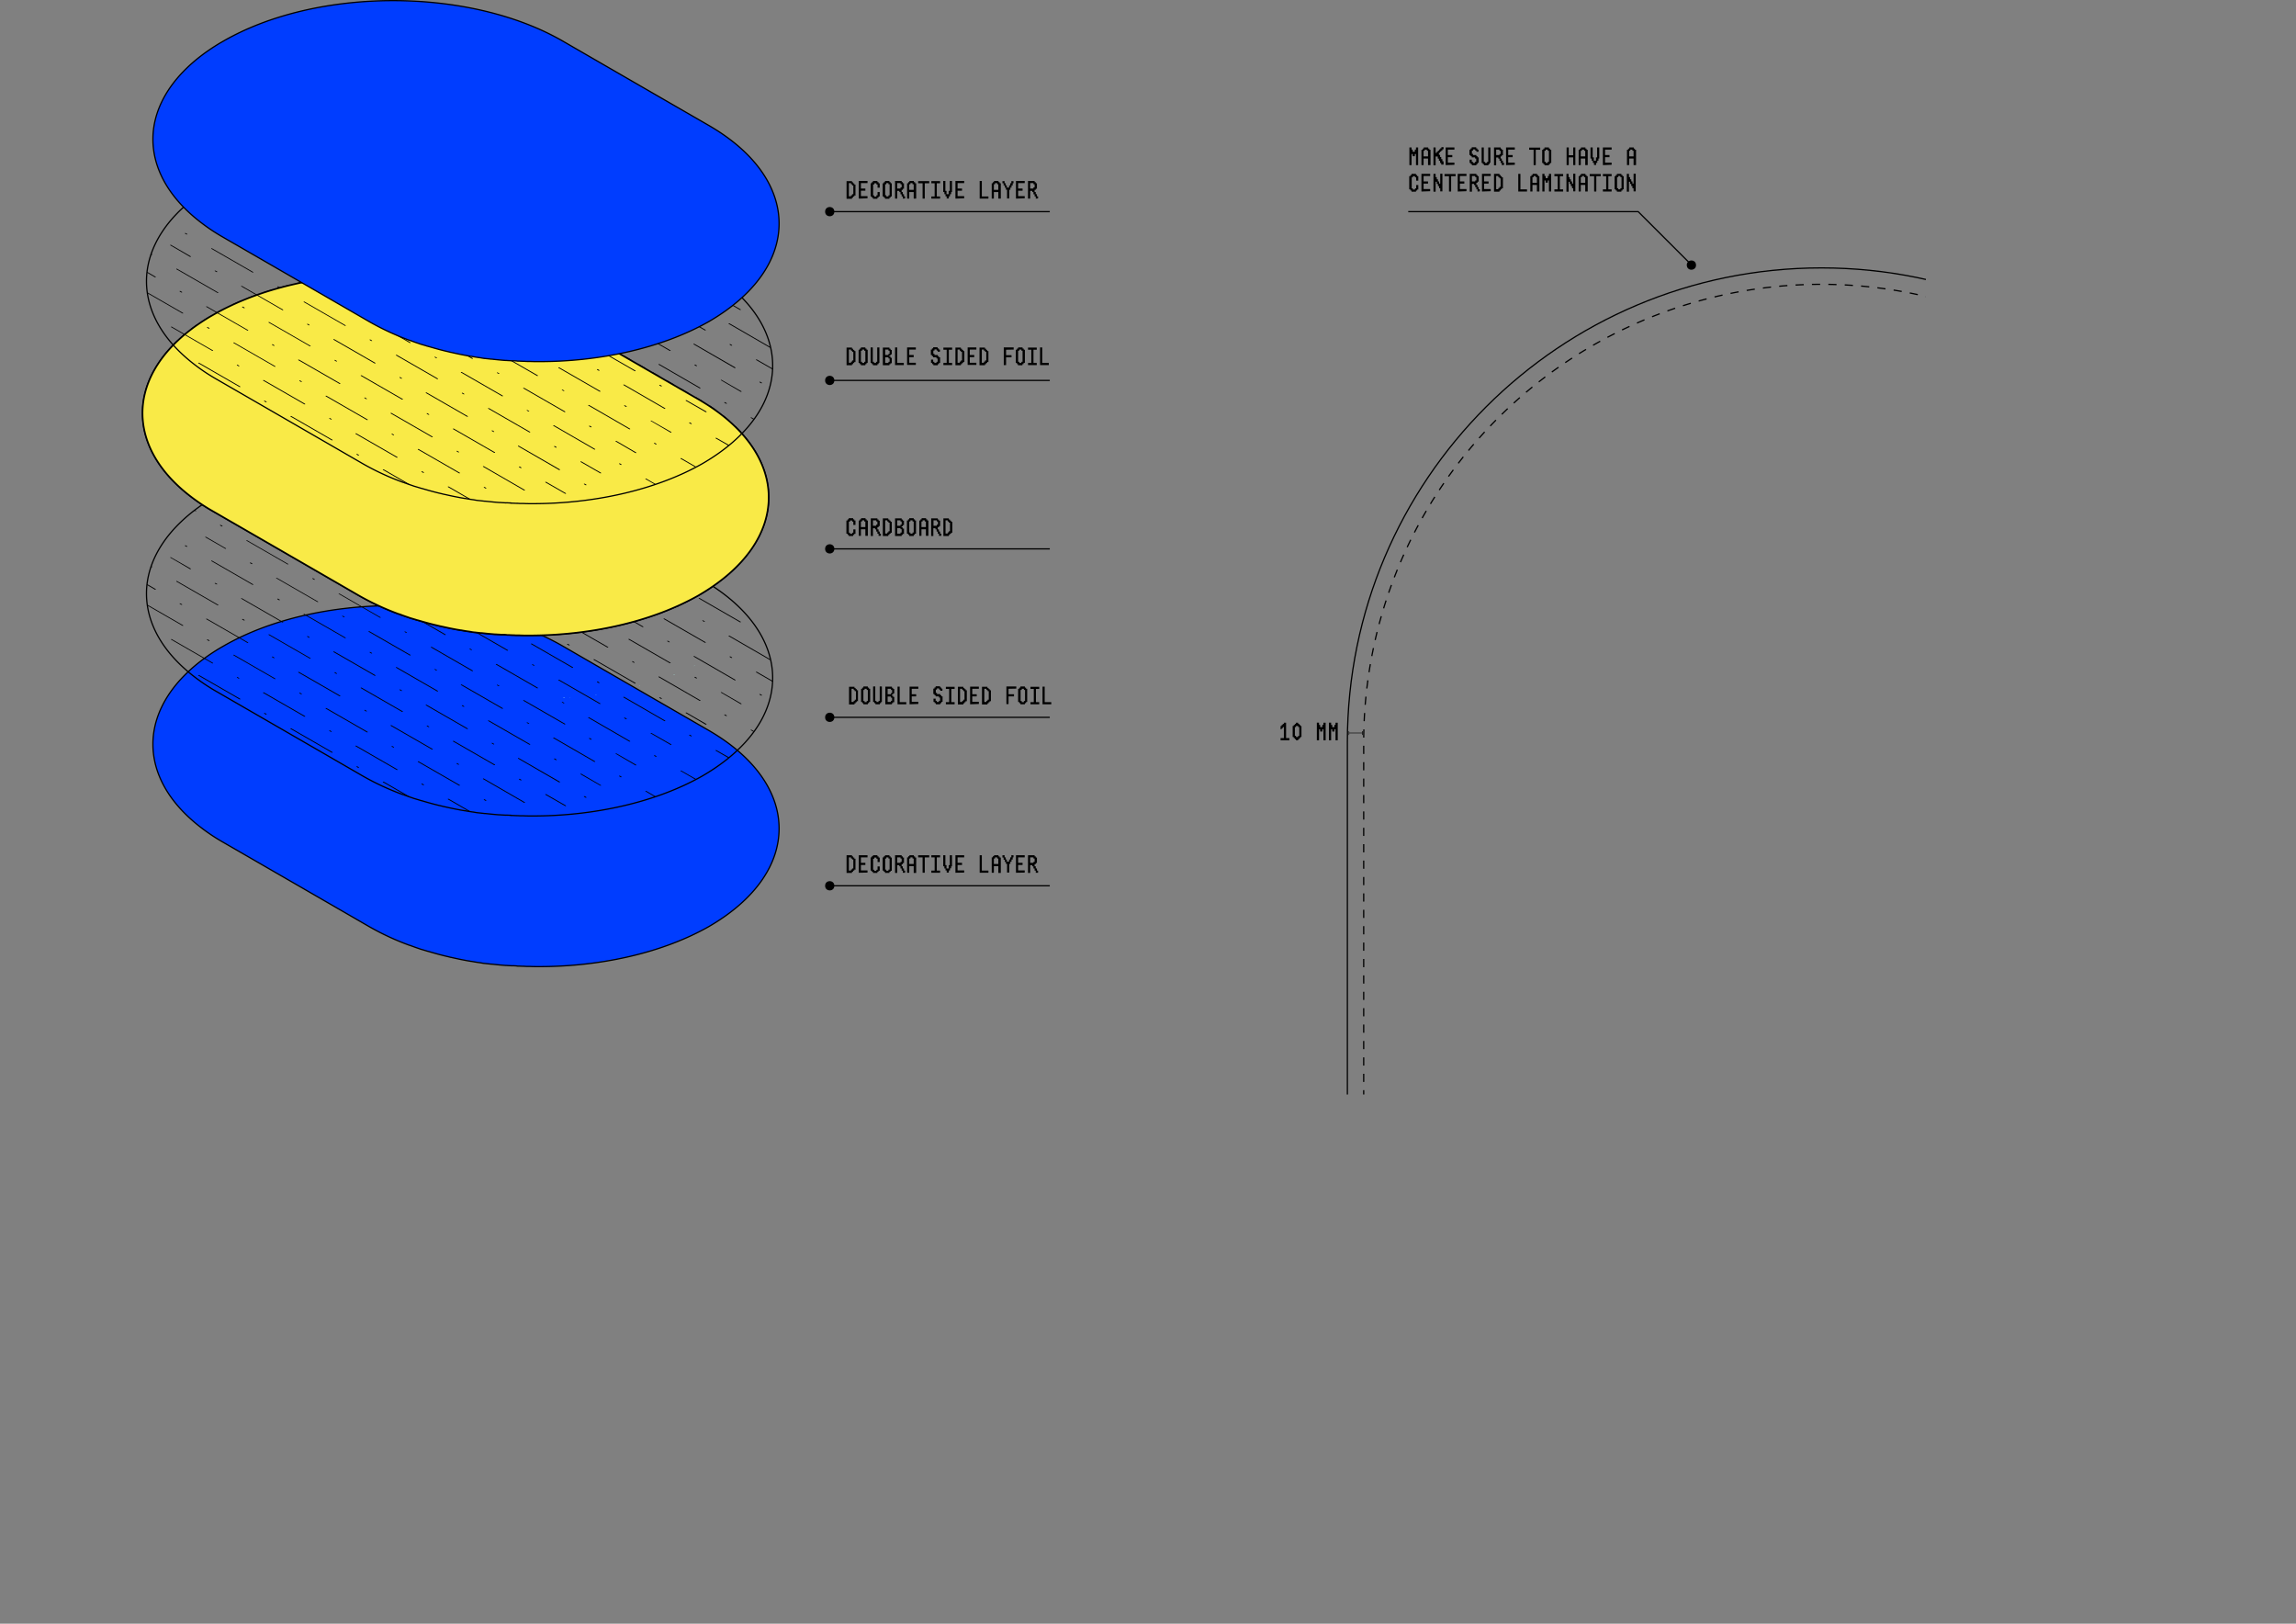 <svg id="Layer_1" data-name="Layer 1" xmlns="http://www.w3.org/2000/svg" xmlns:xlink="http://www.w3.org/1999/xlink" viewBox="0 0 1391.87 984.15"><rect x="0" y="0" width="1391.87" height="984.15" fill="#808080" stroke="none"/><defs><style>.cls-1,.cls-15,.cls-4,.cls-5,.cls-7,.cls-8{fill:none;}.cls-2{clip-path:url(#clip-path);}.cls-3{fill:#003dff;}.cls-11,.cls-15,.cls-3,.cls-4,.cls-5,.cls-7,.cls-8{stroke:#000;}.cls-11,.cls-15,.cls-3,.cls-4,.cls-5,.cls-8{stroke-miterlimit:10;}.cls-3,.cls-4,.cls-5,.cls-7,.cls-8{stroke-width:0.75px;}.cls-5{stroke-dasharray:4.97 4.97 4.97 4.97 4.97 4.97;}.cls-6{fill:#b7fff5;opacity:0.5;}.cls-14,.cls-6{isolation:isolate;}.cls-8{stroke-dasharray:5 5 5 5 5 5;}.cls-9{clip-path:url(#clip-path-121);}.cls-10{clip-path:url(#clip-path-122);}.cls-11{fill:#f9ea47;}.cls-12{clip-path:url(#clip-path-313);}.cls-13{clip-path:url(#clip-path-314);}.cls-15{stroke-width:0.35px;}</style><clipPath id="clip-path" transform="translate(-32.5 -36.62)"><rect class="cls-1" width="1200" height="700"/></clipPath><clipPath id="clip-path-121" transform="translate(-32.5 -36.62)"><path class="cls-1" d="M355.4,531.2c-1.8,0-3.7,0-5.5-.1H349a21.75,21.75,0,0,1-2.6-.1h-.5c-1,0-2-.1-3-.1a4.1,4.1,0,0,1-1.1-.1,20.9,20.9,0,0,0-2.5-.1h-.5c-1-.1-2.1-.1-3.1-.2h-.5c-2.9-.2-5.7-.5-8.5-.8h-.4l-2.7-.3c-.3,0-.7-.1-1-.1a20.24,20.24,0,0,1-2.6-.4h-.1c-.2,0-.4-.1-.6-.1-1.7-.2-3.3-.5-5-.8H314c-.9-.2-1.9-.3-2.8-.5a4.33,4.33,0,0,1-.5-.1c-2.8-.5-5.5-1.1-8.2-1.7-.3-.1-.6-.1-1-.2-1.5-.4-3-.7-4.5-1.1-.1,0-.2-.1-.4-.1-2.8-.7-5.5-1.5-8.3-2.3-.3-.1-.5-.1-.8-.2-1.5-.5-3.1-.9-4.6-1.4-.2-.1-.3-.1-.5-.2-1.6-.5-3.2-1.1-4.8-1.7a1.45,1.45,0,0,0-.7-.2,158.22,158.22,0,0,1-24.6-11.4q-44.1-25.5-88.3-51h0a115.24,115.24,0,0,1-12.9-8.5c-19.9-15-29.8-33-29.8-51,0-20.4,12.8-40.9,38.4-56.9,1.4-.9,2.8-1.7,4.2-2.5,28.4-16.4,65.7-24.6,103-24.6s74.6,8.2,103,24.6q44.1,25.5,88.3,51c28.4,16.4,42.7,37.9,42.7,59.5s-14.2,43-42.7,59.5c-28.3,16-65.6,24.2-102.8,24.2"/></clipPath><clipPath id="clip-path-122" transform="translate(-32.5 -36.62)"><polygon class="cls-1" points="21.6 407.4 266.8 264.9 574.9 442.7 329.7 585.2 21.6 407.4"/></clipPath><clipPath id="clip-path-313" transform="translate(-32.5 -36.62)"><path class="cls-1" d="M355.4,341.9c-1.8,0-3.7,0-5.5-.1H349a21.75,21.75,0,0,1-2.6-.1h-.5c-1,0-2-.1-3-.1a4.1,4.1,0,0,1-1.1-.1,20.9,20.9,0,0,0-2.5-.1h-.5c-1-.1-2.1-.1-3.1-.2h-.5c-2.9-.2-5.7-.5-8.5-.8h-.4l-2.7-.3c-.3,0-.7-.1-1-.1a20.24,20.24,0,0,1-2.6-.4h-.1c-.2,0-.4-.1-.6-.1-1.7-.2-3.3-.5-5-.8H314c-.9-.2-1.9-.3-2.8-.5a4.33,4.33,0,0,1-.5-.1c-2.8-.5-5.5-1.1-8.2-1.7-.3-.1-.6-.1-1-.2-1.5-.4-3-.7-4.5-1.1-.1,0-.2-.1-.4-.1-2.8-.7-5.5-1.5-8.3-2.3-.3-.1-.5-.1-.8-.2-1.5-.5-3.1-.9-4.6-1.4-.2-.1-.3-.1-.5-.2-1.6-.5-3.2-1.1-4.8-1.7a1.45,1.45,0,0,0-.7-.2,158.22,158.22,0,0,1-24.6-11.4q-44.1-25.5-88.3-51h0a115.24,115.24,0,0,1-12.9-8.5c-19.9-15-29.8-33-29.8-51,0-20.4,12.8-40.9,38.4-56.9,1.4-.9,2.8-1.7,4.2-2.5,28.4-16.4,65.7-24.6,103-24.6s74.6,8.2,103,24.6q44.1,25.5,88.3,51c28.4,16.4,42.7,37.9,42.7,59.5s-14.2,43-42.7,59.5c-28.3,16-65.6,24.2-102.8,24.2"/></clipPath><clipPath id="clip-path-314" transform="translate(-32.5 -36.62)"><polygon class="cls-1" points="21.6 218 266.8 75.6 574.9 253.4 329.7 395.9 21.6 218"/></clipPath></defs><title>WEB_07_SPK-M MEMBRANE ASSEMBLY</title><g class="cls-2"><path class="cls-3" d="M359.3,622.5c-1.8,0-3.7,0-5.5-.1h-.9a21.75,21.75,0,0,1-2.6-.1h-.5c-1,0-2-.1-3-.1a4.1,4.1,0,0,1-1.1-.1,20.9,20.9,0,0,0-2.5-.1h-.5c-1-.1-2.1-.1-3.1-.2h-.5c-2.9-.2-5.7-.5-8.5-.8h-.4l-2.7-.3c-.3,0-.7-.1-1-.1a20.24,20.24,0,0,1-2.6-.4h-.1c-.2,0-.4-.1-.6-.1-1.7-.2-3.3-.5-5-.8h-.3c-.9-.2-1.9-.3-2.8-.5a4.33,4.33,0,0,1-.5-.1c-2.8-.5-5.5-1.1-8.2-1.7-.3-.1-.6-.1-1-.2-1.5-.4-3-.7-4.5-1.1-.1,0-.2-.1-.4-.1-2.8-.7-5.5-1.5-8.3-2.3-.3-.1-.5-.1-.8-.2-1.5-.5-3.1-.9-4.6-1.4-.2-.1-.3-.1-.5-.2-1.6-.5-3.2-1.1-4.8-1.7a1.45,1.45,0,0,0-.7-.2,158.22,158.22,0,0,1-24.6-11.4q-44.1-25.5-88.3-51h0a115.24,115.24,0,0,1-12.9-8.5c-19.9-15-29.8-33-29.8-51,0-20.4,12.8-40.9,38.4-56.9,1.4-.9,2.8-1.7,4.2-2.5,28.4-16.4,65.7-24.6,103-24.6s74.6,8.2,103,24.6q44.1,25.5,88.3,51c28.4,16.4,42.7,37.9,42.7,59.5s-14.2,43-42.7,59.5c-28.3,16-65.6,24.2-102.8,24.2" transform="translate(-32.5 -36.62)"/></g><g class="cls-2"><path class="cls-4" d="M1136.7,199C978,199,849.3,327.6,849.3,486.3V733.1c0,158.7,128.6,287.3,287.3,287.3s287.3-128.6,287.3-287.3c.1,0,.1-88.1.1-246.8S1295.4,199,1136.7,199Z" transform="translate(-32.5 -36.62)"/></g><g class="cls-2"><path class="cls-5" d="M1413.3,750.4a277.32,277.32,0,0,1-554.1-17.3V486.3a277.35,277.35,0,1,1,554.7,0V718.1" transform="translate(-32.5 -36.62)"/></g><g class="cls-2"><path class="cls-6" d="M374,459.5c0,.1-.1.1-.1.2a3.4,3.4,0,0,0,1-.1h.1a.55.55,0,0,0-.5-.3.76.76,0,0,0-.5.2m3.7-.1-.1.1h.7a.31.31,0,0,0-.2-.1h0c-.2-.1-.3,0-.4,0m15.7-1.6h0a2.49,2.49,0,0,0,.8-.1h.1c-.1-.1-.1-.1-.2-.1v.1h0v-.1H394c-.4-.1-.6,0-.6.2h0m26.6-5.4c-.1.1-.2.1-.2.2.2,0,.3-.1.5-.1h0c.1,0,.2-.1.3-.1h0c-.1-.1-.1-.1-.2-.1h0c-.3,0-.4,0-.4.1m21.1-7.1a.55.55,0,0,0-.3.5c.2-.1.4-.1.5-.2v0c.1-.1.3-.1.4-.2h0a.37.37,0,0,0-.3-.1h0c-.1-.1-.2,0-.3,0m12.4-5.3c-.2.1-.3.2-.3.4a2.51,2.51,0,0,0,.7-.4h-.1c-.1-.1-.2,0-.3,0m6.9-3.4-.1.1a.76.76,0,0,1,.4-.2h-.2l.1-.1-.2.2h0m8.9-5.4h0" transform="translate(-32.5 -36.62)"/></g><g class="cls-2"><path class="cls-6" d="M342.7,255.8h.5c-.1-.2-.2-.3-.4-.3h0a.35.35,0,0,0-.2.1c-.1,0-.1.1-.2.2h.3m-3.6-.2h0m0-.1h0m-15.8-1.8h.2c0,.1-.1,0-.2,0h0m-8.3-1.3h0c-.1-.2-.2-.4-.4-.4h-.1a.76.76,0,0,0-.4.2.6.6,0,0,1,.4.1h0a1.09,1.09,0,0,0,.5.1m-8.8-1.8h0a.43.43,0,0,0-.4-.4.37.37,0,0,0-.3.1l-.1.1a1.88,1.88,0,0,0,.8.2m-14.7-3.8a.9.9,0,0,0,.5.1l-.1-.1.2.1a.52.52,0,0,0-.4-.2c-.1,0-.1,0-.2.1h0m-5.2-1.7c.2,0,.3.1.5.1h0a.52.52,0,0,0-.4-.2h-.2a.1.1,0,0,0,.1.1h0m-5.3-1.9c.2.1.3.1.5.2l-.1-.1h.1c-.2,0-.3-.1-.5-.1h0m33.5,9.1h0m-14.1-3.1h0" transform="translate(-32.5 -36.62)"/></g><g class="cls-2"><path class="cls-6" d="M395.1,276.9a.52.52,0,0,0,.4.2h0c-.1,0-.2-.1-.4-.2h0m-15.9-9.1h0a.47.47,0,0,0,.5.5,1,1,0,0,0,.3-.1h0a5.94,5.94,0,0,0-.8-.4h0m-8.3-4.7h0a1.33,1.33,0,0,0-.5-.3h0a.85.85,0,0,0,.5.3h0m-7.1-3.5h.2c-.1,0-.1-.1-.2-.1h0c-.2-.1-.3-.2-.5-.2h0a.85.85,0,0,0,.5.3h0" transform="translate(-32.5 -36.62)"/></g><g class="cls-2"><line class="cls-7" x1="636.4" y1="128.28" x2="503" y2="128.28"/><circle cx="503" cy="128.28" r="2.8"/></g><g class="cls-2"><rect class="cls-1" x="512.6" y="109.78" width="121" height="12.2"/></g><g class="cls-2"><path d="M550.4,155v.7h-.7v.7H549v.7h-3.3V146.4H549v.7h.7v.7h.7v.7h.7v6.7l-.7-.2Zm-.6-6h-.7v-.7h-.7v-.7h-1.3v8h1.3V155h.7v-.7h.7Z" transform="translate(-32.5 -36.62)"/></g><g class="cls-2"><path d="M553.1,157V146.3h5.3v1.3h-4v3.3h2.7v1.3h-2.7v3.3h4v1.3l-5.3.2Z" transform="translate(-32.5 -36.62)"/></g><g class="cls-2"><path d="M565.1,155.7v.7h-.7v.7h-2.7v-.7H561v-.7h-.7v-8h.7V147h.7v-.7h2.7v.7h.7v.7h.7v2.7h-1.3v-2h-.7v-.7h-1.3v.7h-.7v6.7h.7v.7h1.3V155h.7v-2h1.3v2.7Z" transform="translate(-32.5 -36.62)"/></g><g class="cls-2"><path d="M572.4,155.7v.7h-.7v.7H569v-.7h-.7v-.7h-.7v-8h.7V147h.7v-.7h2.7v.7h.7v.7h.7v8Zm-.6-7.4h-.7v-.7h-1.3v.7h-.7V155h.7v.7h1.3V155h.7Z" transform="translate(-32.5 -36.62)"/></g><g class="cls-2"><path d="M579.8,157v-1.3h-.7v-1.3h-.7V153h-.7v-.7h-1.3V157h-1.3V146.3h4v.7h.7v.7h.7V151h-.7v.7h-.7V153h.7v1.3h.7v1.3h.7v1.3l-1.4.1Zm-.7-8.7h-.7v-.7h-2v3.3h2v-.7h.7Z" transform="translate(-32.5 -36.62)"/></g><g class="cls-2"><path d="M586.4,157v-4h-2.7v4h-1.3v-9.3h.7V147h.7v-.7h2.7v.7h.7v.7h.7V157Zm0-8.7h-.7v-.7h-1.3v.7h-.7v3.4h2.7Z" transform="translate(-32.5 -36.62)"/></g><g class="cls-2"><path d="M593.1,147.7V157h-1.3v-9.3h-2.7v-1.3h6.7v1.3Z" transform="translate(-32.5 -36.62)"/></g><g class="cls-2"><path d="M597.1,157v-1.3h2v-8h-2v-1.3h5.3v1.3h-2v8h2V157Z" transform="translate(-32.5 -36.62)"/></g><g class="cls-2"><path d="M609.1,153v1.3h-.7v1.3h-.7v1.3h-1.3v-1.3h-.7v-1.3H605V153h-.7v-6.7h1.3v6h.7v2h1.3v-2h.7v-6h1.3V153Z" transform="translate(-32.5 -36.62)"/></g><g class="cls-2"><path d="M611.7,157V146.3H617v1.3h-4v3.3h2.7v1.3H613v3.3h4v1.3l-5.3.2Z" transform="translate(-32.5 -36.62)"/></g><g class="cls-2"><path d="M626.4,157V146.3h1.3v9.4h4V157Z" transform="translate(-32.5 -36.62)"/></g><g class="cls-2"><path d="M637.7,157v-4H635v4h-1.3v-9.3h.7V147h.7v-.7h2.7v.7h.7v.7h.7V157Zm0-8.7H637v-.7h-1.3v.7H635v3.4h2.7Z" transform="translate(-32.5 -36.62)"/></g><g class="cls-2"><path d="M646.4,147.7V149h-.7v1.3H645v1.3h-.7v5.3H643v-5.3h-.7v-1.3h-.7V149h-.7v-1.3h-.7v-1.3h1.3v1.3h.7V149h.7v1.3h1.3V149h.7v-1.3h.7v-1.3h1.3v1.3Z" transform="translate(-32.5 -36.62)"/></g><g class="cls-2"><path d="M648.4,157V146.3h5.3v1.3h-4v3.3h2.7v1.3h-2.7v3.3h4v1.3l-5.3.2Z" transform="translate(-32.5 -36.62)"/></g><g class="cls-2"><path d="M660.4,157v-1.3h-.7v-1.3H659V153h-.7v-.7H657V157h-1.3V146.3h4v.7h.7v.7h.7V151h-.7v.7h-.7V153h.7v1.3h.7v1.3h.7v1.3l-1.4.1Zm-.7-8.7H659v-.7h-2v3.3h2v-.7h.7Z" transform="translate(-32.5 -36.62)"/></g><g class="cls-2"><polyline class="cls-7" points="853.7 128.28 993.1 128.28 1025.4 160.57"/><circle cx="1057.86" cy="197.29" r="2.8" transform="translate(-45.85 58.21) rotate(-5.1)"/></g><g class="cls-2"><rect class="cls-1" x="853.7" y="89.48" width="139.9" height="36.1"/></g><g class="cls-2"><path d="M890.9,136.7V130h-.7v1.3h-1.3V130h-.7v6.7h-1.3V126h1.3v1.3h.7v1.3h1.3v-1.3h.7V126h1.3v10.7Z" transform="translate(-32.5 -36.62)"/></g><g class="cls-2"><path d="M898.2,136.7v-4h-2.7v4h-1.3v-9.3h.7v-.7h.7V126h2.7v.7h.7v.7h.7v9.3Zm0-8.7h-.7v-.7h-1.3v.7h-.7v3.4h2.7Z" transform="translate(-32.5 -36.62)"/></g><g class="cls-2"><path d="M906.2,136.7v-1.3h-.7v-1.3h-.7v-1.3h-.7v-1.3h-1.3v5.3h-1.3V126h1.3v3.3h.7v-.7h.7v-.7h.7v-.7h.7v-.7h.7v-.7h1.3v1.3h-.7v.7h-.7v.7h-.7v.7h-.7v1.3h.7v1.3h.7v1.3h.7v1.3h.7v2h-1.4Z" transform="translate(-32.5 -36.62)"/></g><g class="cls-2"><path d="M908.9,136.7V126h5.3v1.3h-4v3.3h2.7v1.3h-2.7v3.3h4v1.3l-5.3.2Z" transform="translate(-32.5 -36.62)"/></g><g class="cls-2"><path d="M928.2,135.4v.7h-.7v.7h-2.7v-.7h-.7v-.7h-.7v-2h1.3v1.3h.7v.7h1.3v-.7h.7v-2h-.7V132h-2v-.7H924v-.7h-.7v-3.3h.7v-.7h.7v-.7h2.7v.7h.7v.7h.7v1.3h-1.3v-.7h-.7v-.7h-1.3v.7h-.7v2h.7v.7h2v.7h.7v.7h.7v3.3h-.7Z" transform="translate(-32.5 -36.62)"/></g><g class="cls-2"><path d="M935.5,135.4v.7h-.7v.7h-2.7v-.7h-.7v-.7h-.7V126H932v8.7h.7v.7H934v-.7h.7V126H936v9.3h-.5Z" transform="translate(-32.5 -36.62)"/></g><g class="cls-2"><path d="M942.9,136.7v-1.3h-.7v-1.3h-.7v-1.3h-.7v-.7h-1.3v4.7h-1.3V126h4v.7h.7v.7h.7v3.3h-.7v.7h-.7v1.3h.7V134h.7v1.3h.7v1.3l-1.4.1Zm-.7-8.7h-.7v-.7h-2v3.3h2V130h.7Z" transform="translate(-32.5 -36.62)"/></g><g class="cls-2"><path d="M945.5,136.7V126h5.3v1.3h-4v3.3h2.7v1.3h-2.7v3.3h4v1.3l-5.3.2Z" transform="translate(-32.5 -36.62)"/></g><g class="cls-2"><path d="M963.5,127.4v9.3h-1.3v-9.3h-2.7v-1.3h6.7v1.3Z" transform="translate(-32.5 -36.62)"/></g><g class="cls-2"><path d="M972.2,135.4v.7h-.7v.7h-2.7v-.7h-.7v-.7h-.7v-8h.7v-.7h.7V126h2.7v.7h.7v.7h.7v8Zm-.7-7.4h-.7v-.7h-1.3v.7h-.7v6.7h.7v.7h1.3v-.7h.7Z" transform="translate(-32.5 -36.62)"/></g><g class="cls-2"><path d="M986.2,136.7V132h-2.7v4.7h-1.3V126h1.3v4.7h2.7V126h1.3v10.7Z" transform="translate(-32.5 -36.62)"/></g><g class="cls-2"><path d="M993.5,136.7v-4h-2.7v4h-1.3v-9.3h.7v-.7h.7V126h2.7v.7h.7v.7h.7v9.3Zm0-8.7h-.7v-.7h-1.3v.7h-.7v3.4h2.7Z" transform="translate(-32.5 -36.62)"/></g><g class="cls-2"><path d="M1001.5,132.7V134h-.7v1.3h-.7v1.3h-1.3v-1.3h-.7V134h-.7v-1.3h-.7V126H998v6h.7v2h1.3v-2h.7v-6h1.3v6.7Z" transform="translate(-32.5 -36.62)"/></g><g class="cls-2"><path d="M1004.2,136.7V126h5.3v1.3h-4v3.3h2.7v1.3h-2.7v3.3h4v1.3l-5.3.2Z" transform="translate(-32.5 -36.62)"/></g><g class="cls-2"><path d="M1022.8,136.7v-4h-2.7v4h-1.3v-9.3h.7v-.7h.7V126h2.7v.7h.7v.7h.7v9.3Zm0-8.7h-.7v-.7h-1.3v.7h-.7v3.4h2.7Z" transform="translate(-32.5 -36.62)"/></g><g class="cls-2"><path d="M891.6,151.4v.7h-.7v.7h-2.7v-.7h-.7v-.7h-.7v-8h.7v-.7h.7V142h2.7v.7h.7v.7h.7v2.7H891v-2h-.7v-.7H889v.7h-.7v6.7h.7v.7h1.3v-.7h.7v-2h1.3v2.7h-.7Z" transform="translate(-32.5 -36.62)"/></g><g class="cls-2"><path d="M894.2,152.7V142h5.3v1.3h-4v3.3h2.7v1.3h-2.7v3.3h4v1.3l-5.3.2Z" transform="translate(-32.5 -36.62)"/></g><g class="cls-2"><path d="M905.6,152.7v-2h-.7v-1.3h-.7v-1.3h-.7v-1.3h-.7v6h-1.3V142h1.3v2h.7v1.3h.7v1.3h.7v1.3h.7v-6h1.3v10.7h-1.3Z" transform="translate(-32.5 -36.62)"/></g><g class="cls-2"><path d="M912.2,143.4v9.3h-1.3v-9.3h-2.7v-1.3h6.7v1.3Z" transform="translate(-32.5 -36.62)"/></g><g class="cls-2"><path d="M916.2,152.7V142h5.3v1.3h-4v3.3h2.7v1.3h-2.7v3.3h4v1.3l-5.3.2Z" transform="translate(-32.5 -36.62)"/></g><g class="cls-2"><path d="M928.2,152.7v-1.3h-.7v-1.3h-.7v-1.3h-.7v-.7h-1.3v4.7h-1.3V142h4v.7h.7v.7h.7v3.3h-.7v.7h-.7v1.3h.7V150h.7v1.3h.7v1.3l-1.4.1Zm-.7-8.7h-.7v-.7h-2v3.3h2V146h.7Z" transform="translate(-32.5 -36.62)"/></g><g class="cls-2"><path d="M930.9,152.7V142h5.3v1.3h-4v3.3h2.7v1.3h-2.7v3.3h4v1.3l-5.3.2Z" transform="translate(-32.5 -36.62)"/></g><g class="cls-2"><path d="M942.9,150.7v.7h-.7v.7h-.7v.7h-3.3V142h3.3v.7h.7v.7h.7v.7h.7v6.7l-.7-.1Zm-.7-6h-.7V144h-.7v-.7h-1.3v8h1.3v-.7h.7v-.7h.7Z" transform="translate(-32.5 -36.62)"/></g><g class="cls-2"><path d="M952.9,152.7V142h1.3v9.4h4v1.3Z" transform="translate(-32.5 -36.62)"/></g><g class="cls-2"><path d="M964.2,152.7v-4h-2.7v4h-1.3v-9.3h.7v-.7h.7V142h2.7v.7h.7v.7h.7v9.3Zm0-8.7h-.7v-.7h-1.3v.7h-.7v3.4h2.7Z" transform="translate(-32.5 -36.62)"/></g><g class="cls-2"><path d="M971.5,152.7V146h-.7v1.3h-1.3V146h-.7v6.7h-1.3V142h1.3v1.3h.7v1.3h1.3v-1.3h.7V142h1.3v10.7Z" transform="translate(-32.5 -36.62)"/></g><g class="cls-2"><path d="M974.8,152.7v-1.3h2v-8h-2v-1.3h5.3v1.3h-2v8h2v1.3Z" transform="translate(-32.5 -36.62)"/></g><g class="cls-2"><path d="M986.2,152.7v-2h-.7v-1.3h-.7v-1.3h-.7v-1.3h-.7v6h-1.3V142h1.3v2h.7v1.3h.7v1.3h.7v1.3h.7v-6h1.3v10.7h-1.3Z" transform="translate(-32.5 -36.62)"/></g><g class="cls-2"><path d="M993.5,152.7v-4h-2.7v4h-1.3v-9.3h.7v-.7h.7V142h2.7v.7h.7v.7h.7v9.3Zm0-8.7h-.7v-.7h-1.3v.7h-.7v3.4h2.7Z" transform="translate(-32.5 -36.62)"/></g><g class="cls-2"><path d="M1000.2,143.4v9.3h-1.3v-9.3h-2.7v-1.3h6.7v1.3Z" transform="translate(-32.5 -36.62)"/></g><g class="cls-2"><path d="M1004.2,152.7v-1.3h2v-8h-2v-1.3h5.3v1.3h-2v8h2v1.3Z" transform="translate(-32.5 -36.62)"/></g><g class="cls-2"><path d="M1016.1,151.4v.7h-.7v.7h-2.7v-.7h-.7v-.7h-.7v-8h.7v-.7h.7V142h2.7v.7h.7v.7h.7v8Zm-.6-7.4h-.7v-.7h-1.3v.7h-.7v6.7h.7v.7h1.3v-.7h.7Z" transform="translate(-32.5 -36.62)"/></g><g class="cls-2"><path d="M1022.8,152.7v-2h-.7v-1.3h-.7v-1.3h-.7v-1.3h-.7v6h-1.3V142h1.3v2h.7v1.3h.7v1.3h.7v1.3h.7v-6h1.3v10.7h-1.3Z" transform="translate(-32.5 -36.62)"/></g><g class="cls-2"><line class="cls-7" x1="636.4" y1="536.88" x2="503" y2="536.88"/><circle cx="503" cy="536.88" r="2.8"/></g><g class="cls-2"><rect class="cls-1" x="512.6" y="518.38" width="119.1" height="12.6"/></g><g class="cls-2"><path d="M550.4,563.6v.7h-.7v.7H549v.7h-3.3V555H549v.7h.7v.7h.7v.7h.7v6.7l-.7-.2Zm-.6-6h-.7V557h-.7v-.7h-1.3v8h1.3v-.7h.7V563h.7Z" transform="translate(-32.5 -36.62)"/></g><g class="cls-2"><path d="M553.1,565.6V555h5.3v1.3h-4v3.3h2.7v1.3h-2.7v3.3h4v1.3l-5.3.1Z" transform="translate(-32.5 -36.62)"/></g><g class="cls-2"><path d="M565.1,564.3v.7h-.7v.7h-2.7V565H561v-.7h-.7v-8h.7v-.7h.7V555h2.7v.7h.7v.7h.7v2.7h-1.3v-2h-.7v-.7h-1.3v.7h-.7v6.7h.7v.7h1.3v-.7h.7v-2h1.3v2.7l-.7-.2Z" transform="translate(-32.5 -36.62)"/></g><g class="cls-2"><path d="M572.4,564.3v.7h-.7v.7H569V565h-.7v-.7h-.7v-8h.7v-.7h.7V555h2.7v.7h.7v.7h.7v8h-.7Zm-.6-7.3h-.7v-.7h-1.3v.7h-.7v6.7h.7v.7h1.3v-.7h.7Z" transform="translate(-32.5 -36.62)"/></g><g class="cls-2"><path d="M579.8,565.6v-1.3h-.7V563h-.7v-1.3h-.7V561h-1.3v4.7h-1.3V555h4v.7h.7v.7h.7v3.3h-.7v.7h-.7v1.3h.7V563h.7v1.3h.7v1.3Zm-.7-8.6h-.7v-.7h-2v3.3h2V559h.7Z" transform="translate(-32.5 -36.62)"/></g><g class="cls-2"><path d="M586.4,565.6v-4h-2.7v4h-1.3v-9.3h.7v-.7h.7V555h2.7v.7h.7v.7h.7v9.3h-1.5Zm0-8.6h-.7v-.7h-1.3v.7h-.7v3.3h2.7Z" transform="translate(-32.5 -36.62)"/></g><g class="cls-2"><path d="M593.1,556.3v9.3h-1.3v-9.3h-2.7V555h6.7v1.3Z" transform="translate(-32.5 -36.62)"/></g><g class="cls-2"><path d="M597.1,565.6v-1.3h2v-8h-2V555h5.3v1.3h-2v8h2v1.3Z" transform="translate(-32.5 -36.62)"/></g><g class="cls-2"><path d="M609.1,561.6v1.3h-.7v1.3h-.7v1.3h-1.3v-1.3h-.7V563H605v-1.3h-.7V555h1.3v6h.7v2h1.3v-2h.7v-6h1.3v6.7h-.5Z" transform="translate(-32.5 -36.62)"/></g><g class="cls-2"><path d="M611.7,565.6V555H617v1.3h-4v3.3h2.7v1.3H613v3.3h4v1.3l-5.3.1Z" transform="translate(-32.5 -36.62)"/></g><g class="cls-2"><path d="M626.4,565.6V555h1.3v9.3h4v1.3Z" transform="translate(-32.5 -36.62)"/></g><g class="cls-2"><path d="M637.7,565.6v-4H635v4h-1.3v-9.3h.7v-.7h.7V555h2.7v.7h.7v.7h.7v9.3h-1.5Zm0-8.6H637v-.7h-1.3v.7H635v3.3h2.7Z" transform="translate(-32.5 -36.62)"/></g><g class="cls-2"><path d="M646.4,556.3v1.3h-.7v1.3H645v1.3h-.7v5.3H643v-5.3h-.7V559h-.7v-1.3h-.7v-1.3h-.7V555h1.3v1.3h.7v1.3h.7v1.3h1.3v-1.3h.7v-1.3h.7V555h1.3v1.3Z" transform="translate(-32.5 -36.62)"/></g><g class="cls-2"><path d="M648.4,565.6V555h5.3v1.3h-4v3.3h2.7v1.3h-2.7v3.3h4v1.3l-5.3.1Z" transform="translate(-32.5 -36.62)"/></g><g class="cls-2"><path d="M660.4,565.6v-1.3h-.7V563H659v-1.3h-.7V561H657v4.7h-1.3V555h4v.7h.7v.7h.7v3.3h-.7v.7h-.7v1.3h.7V563h.7v1.3h.7v1.3Zm-.7-8.6H659v-.7h-2v3.3h2V559h.7Z" transform="translate(-32.5 -36.62)"/></g><g class="cls-2"><line class="cls-7" x1="636.4" y1="230.58" x2="503" y2="230.58"/><circle cx="503" cy="230.58" r="2.8"/></g><g class="cls-2"><rect class="cls-1" x="512.6" y="210.68" width="128.3" height="17"/></g><g class="cls-2"><path d="M550.4,255.9v.7h-.7v.7H549v.7h-3.3V247.3H549v.7h.7v.7h.7v.7h.7v6.7l-.7-.2Zm-.6-6h-.7v-.7h-.7v-.7h-1.3v8h1.3v-.7h.7v-.7h.7Z" transform="translate(-32.5 -36.62)"/></g><g class="cls-2"><path d="M557.8,256.6v.7h-.7v.7h-2.7v-.7h-.7v-.7H553v-8h.7v-.7h.7v-.7h2.7v.7h.7v.7h.7v8Zm-.7-7.4h-.7v-.7h-1.3v.7h-.7v6.7h.7v.7h1.3v-.7h.7Z" transform="translate(-32.5 -36.62)"/></g><g class="cls-2"><path d="M565.1,256.6v.7h-.7v.7h-2.7v-.7H561v-.7h-.7v-9.4h1.3v8.7h.7v.7h1.3v-.7h.7v-8.7h1.3v9.4Z" transform="translate(-32.5 -36.62)"/></g><g class="cls-2"><path d="M572.4,256.6v.7h-.7v.7h-4V247.3h4v.7h.7v.7h.7v2.7h-.7v.7h-.7v.7h.7v.7h.7v3.4l-.7-.3Zm-.6-7.4h-.7v-.7h-2v3.3h2v-.7h.7Zm0,4.7h-.7v-.7h-2v3.4h2v-.7h.7Z" transform="translate(-32.5 -36.62)"/></g><g class="cls-2"><path d="M575.1,257.9V247.2h1.3v9.4h4v1.3Z" transform="translate(-32.5 -36.62)"/></g><g class="cls-2"><path d="M582.4,257.9V247.2h5.3v1.3h-4v3.3h2.7v1.3h-2.7v3.4h4v1.3h-5.3Z" transform="translate(-32.5 -36.62)"/></g><g class="cls-2"><path d="M601.7,256.6v.7H601v.7h-2.7v-.7h-.7v-.7h-.7v-2h1.3v1.3h.7v.7h1.3v-.7h.7v-2h-.7v-.7h-2v-.7h-.7v-.7h-.7v-3.3h.7v-.7h.7v-.7h2.7v.7h.7v.7h.7v1.3H601v-.7h-.7v-.7H599v.7h-.7v2h.7v.7h2v.7h.7v.7h.7v3.4Z" transform="translate(-32.5 -36.62)"/></g><g class="cls-2"><path d="M604.4,257.9v-1.3h2v-8h-2v-1.3h5.3v1.3h-2v8h2v1.3Z" transform="translate(-32.5 -36.62)"/></g><g class="cls-2"><path d="M616.4,255.9v.7h-.7v.7H615v.7h-3.3V247.3H615v.7h.7v.7h.7v.7h.7v6.7l-.7-.2Zm-.7-6H615v-.7h-.7v-.7H613v8h1.3v-.7h.7v-.7h.7Z" transform="translate(-32.5 -36.62)"/></g><g class="cls-2"><path d="M619.1,257.9V247.2h5.3v1.3h-4v3.3h2.7v1.3h-2.7v3.4h4v1.3h-5.3Z" transform="translate(-32.5 -36.62)"/></g><g class="cls-2"><path d="M631,255.9v.7h-.7v.7h-.7v.7h-3.3V247.3h3.3v.7h.7v.7h.7v.7h.7v6.7l-.7-.2Zm-.6-6h-.7v-.7H629v-.7h-1.3v8H629v-.7h.7v-.7h.7Z" transform="translate(-32.5 -36.62)"/></g><g class="cls-2"><path d="M642.4,248.6v3.3h3.3v1.3h-3.3v4.7H641V247.2h6v1.3l-4.6.1Z" transform="translate(-32.5 -36.62)"/></g><g class="cls-2"><path d="M653,256.6v.7h-.7v.7h-2.7v-.7H649v-.7h-.7v-8h.7v-.7h.7v-.7h2.7v.7h.7v.7h.7v8Zm-.6-7.4h-.7v-.7h-1.3v.7h-.7v6.7h.7v.7h1.3v-.7h.7Z" transform="translate(-32.5 -36.62)"/></g><g class="cls-2"><path d="M655.7,257.9v-1.3h2v-8h-2v-1.3H661v1.3h-2v8h2v1.3Z" transform="translate(-32.5 -36.62)"/></g><g class="cls-2"><path d="M663,257.9V247.2h1.3v9.4h4v1.3Z" transform="translate(-32.5 -36.62)"/></g><g class="cls-2"><line class="cls-7" x1="636.4" y1="434.78" x2="503" y2="434.78"/><circle cx="503" cy="434.78" r="2.8"/></g><g class="cls-2"><rect class="cls-1" x="514.1" y="416.18" width="125.3" height="13.7"/></g><g class="cls-2"><path d="M551.9,461.5v.7h-.7v.7h-.7v.7h-3.3V452.9h3.3v.7h.7v.7h.7v.7h.7v6.7l-.7-.2Zm-.6-6h-.7v-.7H550v-.7h-1.3v8H550v-.7h.7v-.7h.7v-5.2Z" transform="translate(-32.5 -36.62)"/></g><g class="cls-2"><path d="M559.3,462.1v.7h-.7v.7h-2.7v-.7h-.7v-.7h-.7v-8h.7v-.7h.7v-.7h2.7v.7h.7v.7h.7v8Zm-.7-7.3h-.7v-.7h-1.3v.7h-.7v6.7h.7v.7h1.3v-.7h.7Z" transform="translate(-32.5 -36.62)"/></g><g class="cls-2"><path d="M566.6,462.1v.7h-.7v.7h-2.7v-.7h-.7v-.7h-.7v-9.4h1.3v8.7h.7v.7h1.3v-.7h.7v-8.7h1.3v9.4Z" transform="translate(-32.5 -36.62)"/></g><g class="cls-2"><path d="M573.9,462.1v.7h-.7v.7h-4V452.8h4v.7h.7v.7h.7v2.7h-.7v.7h-.7v.7h.7v.7h.7v3.3l-.7-.2Zm-.6-7.3h-.7v-.7h-2v3.3h2v-.7h.7Zm0,4.7h-.7v-.7h-2v3.3h2v-.7h.7Z" transform="translate(-32.5 -36.62)"/></g><g class="cls-2"><path d="M576.6,463.5V452.8h1.3v9.4h4v1.3Z" transform="translate(-32.5 -36.62)"/></g><g class="cls-2"><path d="M583.9,463.5V452.8h5.3v1.3h-4v3.3h2.7v1.3h-2.7V462h4v1.3l-5.3.2Z" transform="translate(-32.5 -36.62)"/></g><g class="cls-2"><path d="M603.2,462.1v.7h-.7v.7h-2.7v-.7h-.7v-.7h-.7v-2h1.3v1.3h.7v.7h1.3v-.7h.7v-2h-.7v-.7h-2V458H599v-.7h-.7V454h.7v-.7h.7v-.7h2.7v.7h.7v.7h.7v1.3h-1.3v-.7h-.7v-.7h-1.3v.7h-.7v2h.7v.7h2v.7h.7v.7h.7V462l-.7.1Z" transform="translate(-32.5 -36.62)"/></g><g class="cls-2"><path d="M605.9,463.5v-1.3h2v-8h-2v-1.3h5.3v1.3h-2v8h2v1.3Z" transform="translate(-32.5 -36.62)"/></g><g class="cls-2"><path d="M617.9,461.5v.7h-.7v.7h-.7v.7h-3.3V452.9h3.3v.7h.7v.7h.7v.7h.7v6.7l-.7-.2Zm-.7-6h-.7v-.7h-.7v-.7h-1.3v8h1.3v-.7h.7v-.7h.7Z" transform="translate(-32.5 -36.62)"/></g><g class="cls-2"><path d="M620.6,463.5V452.8h5.3v1.3h-4v3.3h2.7v1.3h-2.7V462h4v1.3l-5.3.2Z" transform="translate(-32.5 -36.62)"/></g><g class="cls-2"><path d="M632.5,461.5v.7h-.7v.7h-.7v.7h-3.3V452.9h3.3v.7h.7v.7h.7v.7h.7v6.7l-.7-.2Zm-.6-6h-.7v-.7h-.7v-.7h-1.3v8h1.3v-.7h.7v-.7h.7Z" transform="translate(-32.5 -36.62)"/></g><g class="cls-2"><path d="M643.9,454.1v3.3h3.3v1.3h-3.3v4.7h-1.3V452.7h6V454l-4.7.1Z" transform="translate(-32.5 -36.62)"/></g><g class="cls-2"><path d="M654.5,462.1v.7h-.7v.7h-2.7v-.7h-.7v-.7h-.7v-8h.7v-.7h.7v-.7h2.7v.7h.7v.7h.7v8Zm-.6-7.3h-.7v-.7h-1.3v.7h-.7v6.7h.7v.7h1.3v-.7h.7Z" transform="translate(-32.5 -36.62)"/></g><g class="cls-2"><path d="M657.2,463.5v-1.3h2v-8h-2v-1.3h5.3v1.3h-2v8h2v1.3Z" transform="translate(-32.5 -36.62)"/></g><g class="cls-2"><path d="M664.5,463.5V452.8h1.3v9.4h4v1.3Z" transform="translate(-32.5 -36.62)"/></g><g class="cls-2"><line class="cls-7" x1="636.4" y1="332.68" x2="503" y2="332.68"/><circle cx="503" cy="332.68" r="2.8"/></g><g class="cls-2"><rect class="cls-1" x="512.6" y="314.08" width="67.9" height="12.5"/></g><g class="cls-2"><path d="M550.4,360.1v.7h-.7v.7H547v-.7h-.7v-.7h-.7v-8h.7v-.7h.7v-.7h2.7v.7h.7v.7h.7v2.7h-1.3v-2h-.7v-.7h-1.3v.7h-.7v6.7h.7v.7h1.3v-.7h.7v-2h1.3v2.7l-.7-.1Z" transform="translate(-32.5 -36.62)"/></g><g class="cls-2"><path d="M557.1,361.4v-4h-2.7v4h-1.3v-9.3h.7v-.7h.7v-.7h2.7v.7h.7v.7h.7v9.3Zm0-8.7h-.7V352h-1.3v.7h-.7v3.4h2.7Z" transform="translate(-32.5 -36.62)"/></g><g class="cls-2"><path d="M565.1,361.4v-1.3h-.7v-1.3h-.7v-1.3H563v-.7h-1.3v4.7h-1.3V350.8h4v.7h.7v.7h.7v3.3h-.7v.7h-.7v1.3h.7v1.3h.7v1.3h.7v1.3Zm-.7-8.7h-.7V352h-2v3.3h2v-.7h.7Z" transform="translate(-32.5 -36.62)"/></g><g class="cls-2"><path d="M572.4,359.4v.7h-.7v.7H571v.7h-3.3V350.8H571v.7h.7v.7h.7v.7h.7v6.7l-.7-.2Zm-.6-6h-.7v-.7h-.7V352h-1.3v8h1.3v-.7h.7v-.7h.7Z" transform="translate(-32.5 -36.62)"/></g><g class="cls-2"><path d="M579.8,360.1v.7h-.7v.7h-4V350.8h4v.7h.7v.7h.7v2.7h-.7v.7h-.7v.7h.7v.7h.7v3.4l-.7-.3Zm-.7-7.4h-.7V352h-2v3.3h2v-.7h.7Zm0,4.7h-.7v-.7h-2v3.4h2v-.7h.7Z" transform="translate(-32.5 -36.62)"/></g><g class="cls-2"><path d="M587.1,360.1v.7h-.7v.7h-2.7v-.7H583v-.7h-.7v-8h.7v-.7h.7v-.7h2.7v.7h.7v.7h.7v8Zm-.7-7.4h-.7V352h-1.3v.7h-.7v6.7h.7v.7h1.3v-.7h.7Z" transform="translate(-32.5 -36.62)"/></g><g class="cls-2"><path d="M593.8,361.4v-4h-2.7v4h-1.3v-9.3h.7v-.7h.7v-.7h2.7v.7h.7v.7h.7v9.3Zm0-8.7h-.7V352h-1.3v.7h-.7v3.4h2.7Z" transform="translate(-32.5 -36.62)"/></g><g class="cls-2"><path d="M601.7,361.4v-1.3H601v-1.3h-.7v-1.3h-.7v-.7h-1.3v4.7H597V350.8h4v.7h.7v.7h.7v3.3h-.7v.7H601v1.3h.7v1.3h.7v1.3h.7v1.3Zm-.6-8.7h-.7V352h-2v3.3h2v-.7h.7Z" transform="translate(-32.5 -36.62)"/></g><g class="cls-2"><path d="M609.1,359.4v.7h-.7v.7h-.7v.7h-3.3V350.8h3.3v.7h.7v.7h.7v.7h.7v6.7l-.7-.2Zm-.7-6h-.7v-.7H607V352h-1.3v8H607v-.7h.7v-.7h.7Z" transform="translate(-32.5 -36.62)"/></g><path class="cls-8" d="M140.5,158.5a105.26,105.26,0,0,1,16.9-12.8c1.4-.9,2.8-1.7,4.2-2.5,28.4-16.4,65.7-24.6,103-24.6s74.6,8.2,103,24.6q44.1,25.5,88.3,51a108.72,108.72,0,0,1,26,20.3" transform="translate(-32.5 -36.62)"/><path class="cls-4" d="M481.8,298.9c11.1,12.2,16.7,25.7,16.7,39.2,0,21.5-14.2,43-42.7,59.5-28.3,16-65.6,24.2-102.8,24.2" transform="translate(-32.5 -36.62)"/><path class="cls-8" d="M140.5,242.9a105.26,105.26,0,0,1,16.9-12.8c1.4-.9,2.8-1.7,4.2-2.5,28.4-16.4,65.7-24.6,103-24.6s74.6,8.2,103,24.6q44.1,25.5,88.3,51a108.72,108.72,0,0,1,26,20.3" transform="translate(-32.5 -36.62)"/><path class="cls-4" d="M353,421.8c-1.8,0-3.7,0-5.5-.1h-.9a21.75,21.75,0,0,1-2.6-.1h-.5c-1,0-2-.1-3-.1a4.1,4.1,0,0,1-1.1-.1,20.9,20.9,0,0,0-2.5-.1h-.5c-1-.1-2.1-.1-3.1-.2h-.5c-2.9-.2-5.7-.5-8.5-.8h-.4l-2.7-.3c-.3,0-.7-.1-1-.1a20.24,20.24,0,0,1-2.6-.4h-.1c-.2,0-.4-.1-.6-.1-1.7-.2-3.3-.5-5-.8h-.3c-.9-.2-1.9-.3-2.8-.5a4.33,4.33,0,0,1-.5-.1c-2.8-.5-5.5-1.1-8.2-1.7-.3-.1-.6-.1-1-.2-1.5-.4-3-.7-4.5-1.1-.1,0-.2-.1-.4-.1-2.8-.7-5.5-1.5-8.3-2.3-.3-.1-.5-.1-.8-.2-1.5-.5-3.1-.9-4.6-1.4-.2-.1-.3-.1-.5-.2-1.6-.5-3.2-1.1-4.8-1.7a1.45,1.45,0,0,0-.7-.2,158.22,158.22,0,0,1-24.6-11.4q-44.1-25.5-88.3-51h0a115.24,115.24,0,0,1-12.9-8.5c-19.9-15-29.8-33-29.8-51,0-15.3,7.2-30.6,21.5-44.1" transform="translate(-32.5 -36.62)"/><g class="cls-9"><g class="cls-10"><polyline points="246.6 235.38 234.5 228.38 234 228.38 234.1 228.68 246.1 235.57 246.6 235.68 246.6 235.38"/></g></g><g class="cls-9"><g class="cls-10"><polyline points="262.6 244.57 261.6 243.97 261 243.97 261.1 244.28 262.1 244.88 262.5 244.88 262.6 244.57"/></g></g><g class="cls-9"><g class="cls-10"><path d="M335,304.3l-25-14.4h-.5v.2l25,14.4h.5v-.2m16,9.2-1-.6h-.5v.3l1,.6h.4l.1-.3m40,23.1-25-14.4h-.5v.2l25,14.4h.4l.1-.2m15.9,9.2-1-.6h-.5v.2l1,.6h.5v-.2m40,23.1-25-14.4h-.5v.3l25,14.4h.4l.1-.3m16,9.2-1-.6h-.5v.2l1,.6h.5v-.2m40,23.1-25-14.4h-.5v.3l25,14.4h.4l.1-.3m15.9,9.2-1-.6h-.5v.3l1,.6h.5v-.3" transform="translate(-32.5 -36.62)"/></g></g><g class="cls-9"><g class="cls-10"><polyline points="513.3 389.38 501.3 382.48 500.8 382.48 500.9 382.68 512.9 389.68 513.3 389.68 513.3 389.38"/></g></g><g class="cls-9"><g class="cls-10"><polyline points="264.7 258.07 252.6 251.18 252.1 251.18 252.1 251.47 264.2 258.38 264.7 258.38 264.7 258.07"/></g></g><g class="cls-9"><g class="cls-10"><polyline points="280.7 267.38 279.7 266.77 279.2 266.77 279.2 267.07 280.2 267.68 280.6 267.68 280.7 267.38"/></g></g><g class="cls-9"><g class="cls-10"><path d="M353.1,327.1l-25-14.4h-.5v.2l25,14.4h.4l.1-.2m16,9.2-1-.6h-.5v.2l1,.6h.5v-.2m40,23.1-25-14.4h-.5v.3l25,14.4h.4l.1-.3m15.9,9.2-1-.6h-.5v.2l1,.6h.5v-.2m40,23.1-25-14.4h-.5v.3l25,14.4h.4l.1-.3m16,9.2-1-.6h-.5v.2l1,.6h.5v-.2m39.9,23L496,409.5h-.5v.3l24.9,14.4h.5v-.3m16,9.3-1-.6h-.5v.3l1,.6h.4l.1-.3" transform="translate(-32.5 -36.62)"/></g></g><g class="cls-9"><g class="cls-10"><polyline points="531.5 412.18 519.4 405.18 518.9 405.18 518.9 405.48 531 412.48 531.5 412.48 531.5 412.18"/></g></g><g class="cls-9"><g class="cls-10"><polyline points="225.3 247.68 213.3 240.78 212.7 240.78 212.8 241.07 224.8 247.97 225.3 247.97 225.3 247.68"/></g></g><g class="cls-9"><g class="cls-10"><polyline points="241.3 256.98 240.3 256.38 239.8 256.38 239.8 256.68 240.8 257.18 241.2 257.18 241.3 256.98"/></g></g><g class="cls-9"><g class="cls-10"><path d="M313.7,316.6l-25-14.4h-.5v.2l25,14.4h.5v-.2m16,9.3-1-.6h-.5v.3l1,.6h.4l.1-.3m40,23-25-14.4h-.5v.2l25,14.4h.4l.1-.2m15.9,9.3-1-.6h-.5v.2l1,.6h.5v-.2m40,23-25-14.4h-.5v.3l25,14.4h.4l.1-.3m16,9.3-1-.6h-.5v.2l1,.6h.5v-.2m40,23-25-14.4h-.5v.3l25,14.4h.4l.1-.3m15.9,9.3-1-.6H496v.3l1,.6h.5v-.3" transform="translate(-32.5 -36.62)"/></g></g><g class="cls-9"><g class="cls-10"><polyline points="492.1 401.77 480 394.77 479.5 394.77 479.6 395.07 491.6 401.98 492.1 402.07 492.1 401.77"/></g></g><g class="cls-9"><g class="cls-10"><polyline points="243.4 270.48 231.3 263.57 230.9 263.57 230.9 263.77 242.9 270.77 243.4 270.77 243.4 270.48"/></g></g><g class="cls-9"><g class="cls-10"><polyline points="259.4 279.77 258.4 279.18 257.9 279.18 257.9 279.48 258.9 279.98 259.4 279.98 259.4 279.77"/></g></g><g class="cls-9"><g class="cls-10"><path d="M331.8,339.4l-25-14.4h-.4v.3l25,14.4h.5l-.1-.3m16,9.2-1-.6h-.4v.3l1,.6h.5l-.1-.3m40,23.1-25-14.4h-.5v.3l25,14.4h.5v-.3m16,9.2-1-.6h-.4v.3l1,.6h.5l-.1-.3M443.7,404l-25-14.4h-.5v.3l25,14.4h.5V404m16,9.2-1-.6h-.4v.3l1,.6h.5l-.1-.3m39.9,23.1-24.9-14.4h-.5v.3l24.9,14.4h.5v-.3m16.1,9.3-1-.6h-.5v.3l1,.6h.5v-.3" transform="translate(-32.5 -36.62)"/></g></g><g class="cls-9"><g class="cls-10"><polyline points="510.2 424.57 498.1 417.57 497.7 417.57 497.7 417.88 509.7 424.77 510.2 424.77 510.2 424.57"/></g></g><g class="cls-9"><g class="cls-10"><polyline points="204 260.07 192 253.18 191.5 253.07 191.5 253.38 203.5 260.38 204 260.38 204 260.07"/></g></g><g class="cls-9"><g class="cls-10"><polyline points="220 269.27 219 268.77 218.5 268.68 218.5 268.98 219.5 269.57 220 269.57 220 269.27"/></g></g><g class="cls-9"><g class="cls-10"><path d="M292.4,329l-25-14.4H267v.3l25,14.4h.5l-.1-.3m16,9.2-1-.6h-.5v.3l1,.6h.5v-.3m40,23.1-25-14.4H323v.3l25,14.4h.5l-.1-.3m16,9.2-1-.6H363v.3l1,.6h.5l-.1-.3m39.9,23.1-25-14.4h-.5v.3l25,14.4h.5v-.3m16,9.2-1-.6h-.4v.3l1,.6h.5l-.1-.3m40,23.1-25-14.4h-.5v.3l25,14.4h.5v-.3m16,9.2-1-.6h-.5v.3l1,.6h.5v-.3" transform="translate(-32.5 -36.62)"/></g></g><g class="cls-9"><g class="cls-10"><polyline points="470.8 414.07 458.8 407.18 458.3 407.18 458.3 407.48 470.3 414.38 470.8 414.38 470.8 414.07"/></g></g><g class="cls-9"><g class="cls-10"><polyline points="222.1 282.88 210 275.88 209.6 275.88 209.6 276.18 221.6 283.18 222.1 283.18 222.1 282.88"/></g></g><g class="cls-9"><g class="cls-10"><polyline points="238.1 292.07 237.1 291.57 236.6 291.48 236.6 291.77 237.6 292.38 238.1 292.38 238.1 292.07"/></g></g><g class="cls-9"><g class="cls-10"><path d="M310.5,351.8l-25-14.4h-.4v.3l25,14.4h.5l-.1-.3m16,9.2-1-.6h-.4v.3l1,.6h.5l-.1-.3m40,23.1-25-14.4H341v.3l25,14.4h.5v-.3m16,9.2-1-.6H381v.3l1,.6h.5v-.3m40,23.1-25-14.4H397v.3l25,14.4h.5v-.3m15.9,9.2-1-.6H437v.3l1,.6h.5l-.1-.3m40,23.1-24.9-14.4H453v.3L477.9,449h.5v-.3m16,9.2-1-.6h-.5v.3l1,.6h.5v-.3" transform="translate(-32.5 -36.62)"/></g></g><g class="cls-9"><g class="cls-10"><polyline points="488.9 436.88 476.8 429.98 476.4 429.98 476.4 430.18 488.4 437.18 488.9 437.18 488.9 436.88"/></g></g><g class="cls-9"><g class="cls-10"><polyline points="182.7 272.48 170.7 265.48 170.2 265.48 170.2 265.77 182.2 272.68 182.7 272.68 182.7 272.48"/></g></g><g class="cls-9"><g class="cls-10"><polyline points="198.7 281.68 197.7 281.07 197.2 281.07 197.2 281.38 198.2 281.98 198.7 281.98 198.7 281.68"/></g></g><g class="cls-9"><g class="cls-10"><path d="M271.1,341.4l-25-14.4h-.4v.3l25,14.4h.5l-.1-.3m16,9.2-1-.6h-.5v.3l1,.6h.5v-.3m40,23.1-25-14.4h-.4v.3l25,14.4h.5l-.1-.3m16,9.2-1-.6h-.4v.3l1,.6h.5l-.1-.3M383,406l-25-14.4h-.5v.3l25,14.4h.5V406m16,9.2-1-.6h-.4v.3l1,.6h.5l-.1-.3m40,23.1-25-14.4h-.5v.3l25,14.4h.5v-.3m16,9.2-1-.6h-.5v.3l1,.6h.5v-.3" transform="translate(-32.5 -36.62)"/></g></g><g class="cls-9"><g class="cls-10"><polyline points="449.5 426.48 437.5 419.57 437 419.48 437 419.77 449 426.77 449.5 426.77 449.5 426.48"/></g></g><g class="cls-9"><g class="cls-10"><polyline points="200.8 295.27 188.7 288.27 188.3 288.27 188.3 288.57 200.3 295.48 200.9 295.48 200.8 295.27"/></g></g><g class="cls-9"><g class="cls-10"><polyline points="216.8 304.48 215.8 303.88 215.3 303.88 215.3 304.18 216.3 304.77 216.8 304.77 216.8 304.48"/></g></g><g class="cls-9"><g class="cls-10"><path d="M289.3,364.2l-25-14.4h-.4v.3l25,14.4h.5l-.1-.3m15.9,9.2-1-.6h-.4v.3l1,.6h.5l-.1-.3m40,23.1-25-14.4h-.5v.3l25,14.4h.5v-.3m16,9.2-1-.6h-.4v.3l1,.6h.5l-.1-.3m40,23.1-25-14.4h-.5v.3l25,14.4h.5v-.3m15.9,9.2-1-.6h-.4v.3l1,.6h.5l-.1-.3m40,23.1-24.9-14.4h-.5v.3l24.9,14.4h.5v-.3m16,9.2-1-.6h-.5v.3l1,.6h.5v-.3" transform="translate(-32.5 -36.62)"/></g></g><g class="cls-9"><g class="cls-10"><polyline points="467.6 449.27 455.5 442.27 455.1 442.27 455.1 442.57 467.1 449.57 467.6 449.57 467.6 449.27"/></g></g><g class="cls-9"><g class="cls-10"><polyline points="161.4 284.77 149.4 277.88 148.9 277.88 148.9 278.18 160.9 285.07 161.4 285.07 161.4 284.77"/></g></g><g class="cls-9"><g class="cls-10"><polyline points="177.5 294.07 176.5 293.48 175.9 293.48 175.9 293.77 176.9 294.38 177.4 294.27 177.5 294.07"/></g></g><g class="cls-9"><g class="cls-10"><path d="M249.9,353.7l-25-14.4h-.5v.3l25,14.4h.5v-.3m16,9.3-1-.6h-.5v.3l1,.6h.5V363m40,23-25-14.4h-.5v.3l25,14.4h.5V386m15.9,9.2-1-.6h-.5v.3l1,.6h.5v-.3m40,23.1-25-14.4h-.5v.3l25,14.4h.5v-.3m16,9.2-1-.6h-.5v.3l1,.6h.5v-.3m40,23.1-25-14.4h-.5v.3l25,14.4h.5v-.3m15.9,9.3-1-.6h-.5v.3l1,.6h.5v-.3" transform="translate(-32.5 -36.62)"/></g></g><g class="cls-9"><g class="cls-10"><polyline points="428.3 438.88 416.2 431.88 415.7 431.88 415.7 432.18 427.7 439.18 428.3 439.18 428.3 438.88"/></g></g><g class="cls-9"><g class="cls-10"><polyline points="179.6 307.57 167.5 300.57 167 300.68 167 300.88 179.1 307.88 179.6 307.88 179.6 307.57"/></g></g><g class="cls-9"><g class="cls-10"><polyline points="195.6 316.77 194.6 316.27 194.1 316.27 194.1 316.57 195.1 317.07 195.5 317.07 195.6 316.77"/></g></g><g class="cls-9"><g class="cls-10"><path d="M268,376.5l-25-14.4h-.5v.3l25,14.4h.5v-.3m16,9.2-1-.6h-.5v.3l1,.6h.5v-.3m40,23.1-25-14.4h-.5v.3l25,14.4h.5v-.3m15.9,9.2-1-.6h-.5v.3l1,.6h.5V418m40,23.1-25-14.4h-.5v.3l25,14.4h.5v-.3m16,9.2-1-.6h-.5v.3l1,.6h.5v-.3m39.9,23.1L410.9,459h-.5v.3l24.9,14.4h.5v-.3m16,9.2-1-.6h-.5v.3l1,.6h.5v-.3" transform="translate(-32.5 -36.62)"/></g></g><g class="cls-9"><g class="cls-10"><polyline points="446.4 461.57 434.3 454.68 433.8 454.68 433.8 454.98 445.8 461.88 446.4 461.88 446.4 461.57"/></g></g><g class="cls-9"><g class="cls-10"><polyline points="140.2 297.18 128.1 290.27 127.6 290.27 127.7 290.48 139.7 297.48 140.2 297.48 140.2 297.18"/></g></g><g class="cls-9"><g class="cls-10"><polyline points="156.2 306.38 155.2 305.88 154.6 305.88 154.7 306.07 155.7 306.68 156.1 306.68 156.2 306.38"/></g></g><g class="cls-9"><g class="cls-10"><path d="M228.6,366.1l-25-14.4h-.5v.2l25,14.4h.5v-.2m16,9.2-1-.6h-.5l.1.3,1,.6h.4v-.3m40,23.1-25-14.4h-.5v.2l25,14.4h.4l.1-.2m15.9,9.2-1-.6H299v.2l1,.6h.5v-.2m40,23.1-25-14.4H315v.3L340,431h.4l.1-.3m16,9.2-1-.6H355v.2l1,.6h.5v-.2m40,23.1-25-14.4H371v.3l25,14.4h.4l.1-.3m15.9,9.2-1-.6h-.5v.3l1,.6h.5v-.3" transform="translate(-32.5 -36.62)"/></g></g><g class="cls-9"><g class="cls-10"><polyline points="407 451.18 394.9 444.27 394.4 444.27 394.5 444.57 406.5 451.48 407 451.48 407 451.18"/></g></g><g class="cls-9"><g class="cls-10"><polyline points="158.3 319.98 146.2 312.98 145.7 312.98 145.7 313.27 157.8 320.27 158.3 320.27 158.3 319.98"/></g></g><g class="cls-9"><g class="cls-10"><polyline points="174.3 329.18 173.3 328.57 172.8 328.57 172.8 328.88 173.8 329.48 174.2 329.48 174.3 329.18"/></g></g><g class="cls-9"><g class="cls-10"><path d="M246.7,388.9l-25-14.4h-.5v.2l25,14.4h.4l.1-.2m16,9.2-1-.6h-.5v.2l1,.6h.5v-.2m40,23.1-25-14.4h-.5v.3l25,14.4h.4l.1-.3m15.9,9.2-1-.6h-.5v.2l1,.6h.5v-.2m40,23.1-25-14.4h-.5v.3l25,14.4h.4l.1-.3m16,9.2-1-.6h-.5v.2l1,.6h.5v-.2m39.9,23.1-24.9-14.4h-.5v.3L414,486.1h.5v-.3m16,9.2-1-.6H429v.3l1,.6h.4l.1-.3" transform="translate(-32.5 -36.62)"/></g></g><g class="cls-9"><g class="cls-10"><polyline points="425.1 473.98 413 467.07 412.5 467.07 412.5 467.27 424.6 474.27 425.1 474.27 425.1 473.98"/></g></g><g class="cls-9"><g class="cls-10"><polyline points="118.9 309.57 106.9 302.57 106.3 302.57 106.4 302.88 118.4 309.77 118.9 309.88 118.9 309.57"/></g></g><g class="cls-9"><g class="cls-10"><polyline points="134.9 318.77 133.9 318.18 133.4 318.18 133.4 318.48 134.4 319.07 134.8 319.07 134.9 318.77"/></g></g><g class="cls-9"><g class="cls-10"><path d="M207.3,378.5l-25-14.4h-.5v.2l25,14.4h.5v-.2m16,9.2-1-.6h-.5l.1.3,1,.6h.4v-.3m40,23.1-25-14.4h-.5v.2l25,14.4h.4l.1-.2m15.9,9.2-1-.6h-.5v.2l1,.6h.5V420m40,23.1-25-14.4h-.5v.3l25,14.4h.4l.1-.3m16,9.2-1-.6h-.5v.2l1,.6h.5v-.2m40,23.1-25-14.4h-.5v.3l25,14.4h.4l.1-.3m15.9,9.2-1-.6h-.5v.3l1,.6h.5v-.3" transform="translate(-32.5 -36.62)"/></g></g><g class="cls-9"><g class="cls-10"><polyline points="385.7 463.57 373.7 456.68 373.1 456.68 373.2 456.88 385.2 463.88 385.7 463.88 385.7 463.57"/></g></g><g class="cls-9"><g class="cls-10"><polyline points="137 332.38 124.9 325.38 124.4 325.38 124.5 325.68 136.5 332.57 137 332.68 137 332.38"/></g></g><g class="cls-9"><g class="cls-10"><polyline points="153 341.57 152 340.98 151.5 340.98 151.5 341.27 152.5 341.88 152.9 341.88 153 341.57"/></g></g><g class="cls-9"><g class="cls-10"><path d="M225.4,401.3l-25-14.4h-.5v.2l25,14.4h.4l.1-.2m16,9.2-1-.6h-.5v.2l1,.6h.5v-.2m40,23.1-25-14.4h-.5v.3l25,14.4h.4l.1-.3m16,9.2-1-.6h-.5v.2l1,.6h.5v-.2m40,23.1-25-14.4h-.5v.3l25,14.4h.4l.1-.3m15.9,9.2-1-.6h-.5v.2l1,.6h.5v-.2m40,23-24.9-14.4h-.5v.3l24.9,14.4h.5v-.3m16,9.3-1-.6h-.5v.3l1,.6h.4l.1-.3" transform="translate(-32.5 -36.62)"/></g></g><g class="cls-9"><g class="cls-10"><polyline points="403.8 486.38 391.7 479.38 391.3 479.38 391.3 479.68 403.3 486.68 403.8 486.68 403.8 486.38"/></g></g><g class="cls-9"><g class="cls-10"><polyline points="97.6 321.88 85.6 314.98 85.1 314.98 85.1 315.27 97.1 322.18 97.6 322.18 97.6 321.88"/></g></g><g class="cls-9"><g class="cls-10"><polyline points="113.6 331.18 112.6 330.57 112.1 330.57 112.1 330.88 113.1 331.38 113.6 331.38 113.6 331.18"/></g></g><g class="cls-9"><g class="cls-10"><path d="M186,390.8l-25-14.4h-.4v.3l25,14.4h.5l-.1-.3m16.1,9.3-1-.6h-.5v.3l1,.6h.5v-.3m39.9,23-25-14.4h-.4v.3l25,14.4h.5l-.1-.3m16,9.3-1-.6h-.4v.3l1,.6h.5l-.1-.3m40,23L273,441h-.5v.3l25,14.4h.5v-.3m15.9,9.3-1-.6h-.4v.3l1,.6h.5l-.1-.3m40,23-25-14.4h-.5v.3l25,14.4h.5v-.3m16,9.3-1-.6h-.5v.3l1,.6h.5V497" transform="translate(-32.5 -36.62)"/></g></g><g class="cls-9"><g class="cls-10"><polyline points="364.4 475.98 352.4 468.98 351.9 468.98 351.9 469.27 363.9 476.18 364.4 476.18 364.4 475.98"/></g></g><g class="cls-9"><g class="cls-10"><polyline points="115.7 344.68 103.6 337.77 103.2 337.77 103.2 337.98 115.2 344.98 115.7 344.98 115.7 344.68"/></g></g><g class="cls-9"><g class="cls-10"><polyline points="131.7 353.98 130.7 353.38 130.2 353.38 130.2 353.68 131.2 354.18 131.7 354.18 131.7 353.98"/></g></g><g class="cls-9"><g class="cls-10"><path d="M204.1,413.6l-25-14.4h-.4v.3l25,14.4h.5l-.1-.3m16,9.2-1-.6h-.4v.3l1,.6h.5l-.1-.3m40,23.1-25-14.4h-.5v.3l25,14.4h.5v-.3m16,9.2-1-.6h-.4v.3l1,.6h.5l-.1-.3m40,23.1-25-14.4h-.5v.3l25,14.4h.5v-.3m15.9,9.3-1-.6h-.4v.3l1,.6h.5l-.1-.3m40,23-25-14.4h-.5v.3l24.9,14.4h.5l.1-.3m16,9.3-1-.6h-.5v.3l1,.6h.5v-.3" transform="translate(-32.5 -36.62)"/></g></g><g class="cls-9"><g class="cls-10"><polyline points="382.5 498.68 370.4 491.77 370 491.77 370 492.07 382 498.98 382.5 498.98 382.5 498.68"/></g></g><g class="cls-9"><g class="cls-10"><polyline points="76.3 334.27 64.3 327.38 63.8 327.27 63.8 327.57 75.8 334.57 76.3 334.57 76.3 334.27"/></g></g><g class="cls-9"><g class="cls-10"><polyline points="92.3 343.48 91.3 342.98 90.8 342.88 90.8 343.18 91.8 343.77 92.3 343.77 92.3 343.48"/></g></g><g class="cls-9"><g class="cls-10"><path d="M164.8,403.2l-25-14.4h-.4v.3l25,14.4h.5l-.1-.3m16,9.2-1-.6h-.5v.3l1,.6h.5v-.3m39.9,23.1-25-14.4h-.4v.3l25,14.4h.5l-.1-.3m16,9.2-1-.6h-.4v.3l1,.6h.5l-.1-.3m40,23.1-25-14.4h-.5v.3l25,14.4h.5v-.3m15.9,9.2-1-.6h-.4v.3l1,.6h.5l-.1-.3m40,23.1-25-14.4h-.5v.3l25,14.4h.5v-.3m16,9.2-1-.6h-.5v.3l1,.6h.5v-.3" transform="translate(-32.5 -36.62)"/></g></g><g class="cls-9"><g class="cls-10"><polyline points="343.1 488.27 331.1 481.38 330.6 481.38 330.6 481.68 342.6 488.57 343.1 488.57 343.1 488.27"/></g></g><g class="cls-9"><g class="cls-10"><polyline points="94.4 357.07 82.4 350.07 81.9 350.07 81.9 350.38 93.9 357.38 94.5 357.38 94.4 357.07"/></g></g><g class="cls-9"><g class="cls-10"><polyline points="110.4 366.27 109.4 365.77 108.9 365.68 108.9 365.98 109.9 366.57 110.4 366.57 110.4 366.27"/></g></g><g class="cls-9"><g class="cls-10"><path d="M182.9,426l-25-14.4h-.4v.3l25,14.4h.5l-.1-.3m15.9,9.2-1-.6h-.4v.3l1,.6h.5l-.1-.3m40,23.1-25-14.4h-.5v.3l25,14.4h.5v-.3m16,9.2-1-.6h-.4v.3l1,.6h.5l-.1-.3m40,23.1-25-14.4h-.5v.3l25,14.4h.5v-.3m15.9,9.2-1-.6h-.4v.3l1,.6h.5l-.1-.3m40,23.1-24.9-14.4h-.5v.3l24.9,14.4h.5v-.3m16,9.2-1-.6h-.5v.3l1,.6h.5v-.3" transform="translate(-32.5 -36.62)"/></g></g><g class="cls-9"><g class="cls-10"><polyline points="361.2 511.07 349.1 504.18 348.7 504.18 348.7 504.38 360.7 511.38 361.3 511.38 361.2 511.07"/></g></g><g class="cls-9"><g class="cls-10"><polyline points="55 346.68 43 339.68 42.5 339.68 42.5 339.98 54.5 346.98 55.1 346.88 55 346.68"/></g></g><g class="cls-9"><g class="cls-10"><polyline points="71 355.88 70 355.27 69.5 355.27 69.6 355.57 70.5 356.18 71 356.18 71 355.88"/></g></g><g class="cls-9"><g class="cls-10"><path d="M143.5,415.6l-25-14.4h-.4v.3l25,14.4h.5l-.1-.3m16,9.2-1-.6H158v.3l1,.6h.5v-.3m39.9,23.1-25-14.4H174v.3l25,14.4h.5l-.1-.3m16,9.2-1-.6H214v.3l1,.6h.5l-.1-.3m40,23.1-25-14.4h-.5v.3l25,14.4h.5v-.3m15.9,9.2-1-.6h-.4v.3l1,.6h.5l-.1-.3m40,23.1-25-14.4h-.5v.3l25,14.4h.5v-.3m16,9.2-1-.6h-.5v.3l1,.6h.5v-.3" transform="translate(-32.5 -36.62)"/></g></g><g class="cls-9"><g class="cls-10"><polyline points="321.8 500.68 309.8 493.77 309.3 493.68 309.3 493.98 321.3 500.98 321.9 500.98 321.8 500.68"/></g></g><g class="cls-9"><g class="cls-10"><polyline points="73.1 369.48 61.1 362.48 60.6 362.48 60.6 362.77 72.7 369.68 73.2 369.68 73.1 369.48"/></g></g><g class="cls-9"><g class="cls-10"><polyline points="89.1 378.68 88.1 378.07 87.7 378.07 87.7 378.38 88.7 378.98 89.1 378.98 89.1 378.68"/></g></g><g class="cls-9"><g class="cls-10"><path d="M161.6,438.4l-25-14.4h-.4v.3l25,14.4h.5l-.1-.3m15.9,9.2-1-.6h-.4v.3l1,.6h.5l-.1-.3m40,23.1-25-14.4H192v.3L217,471h.5v-.3m16,9.2-1-.6h-.4v.3l1,.6h.5l-.1-.3m40,23.1-25-14.4H248v.3l25,14.4h.5V503m16,9.2-1-.6H288v.3l1,.6h.5v-.3m39.9,23-24.9-14.4H304v.3l24.9,14.4h.5v-.3m16,9.3-1-.6h-.5v.3l1,.6h.5v-.3" transform="translate(-32.5 -36.62)"/></g></g><g class="cls-9"><g class="cls-10"><polyline points="339.9 523.48 327.9 516.48 327.4 516.48 327.4 516.77 339.5 523.77 340 523.77 339.9 523.48"/></g></g><g class="cls-9"><g class="cls-10"><polyline points="33.8 358.98 21.7 352.07 21.2 352.07 21.2 352.38 33.3 359.27 33.8 359.27 33.8 358.98"/></g></g><g class="cls-9"><g class="cls-10"><polyline points="49.8 368.27 48.8 367.68 48.3 367.68 48.3 367.98 49.3 368.57 49.7 368.48 49.8 368.27"/></g></g><g class="cls-9"><g class="cls-10"><path d="M122.2,427.9l-25-14.4h-.5v.3l25,14.4h.5v-.3m16,9.3-1-.6h-.5v.3l1,.6h.5v-.3m40,23-25-14.4h-.5v.3l25,14.4h.5v-.3m15.9,9.2-1-.6h-.5v.3l1,.6h.5v-.3m40,23.1-25-14.4h-.5v.3l25,14.4h.5v-.3m16,9.2-1-.6h-.5v.3l1,.6h.5v-.3m40,23.1-25-14.4h-.5v.3l25,14.4h.5v-.3M306,534l-1-.6h-.5v.3l1,.6h.5V534" transform="translate(-32.5 -36.62)"/></g></g><g class="cls-9"><g class="cls-10"><polyline points="300.6 513.08 288.5 506.07 288 506.07 288 506.38 300 513.38 300.6 513.38 300.6 513.08"/></g></g><g class="cls-9"><g class="cls-10"><polyline points="51.9 381.77 39.8 374.77 39.3 374.88 39.3 375.07 51.4 382.07 51.9 382.07 51.9 381.77"/></g></g><g class="cls-9"><g class="cls-10"><polyline points="67.9 390.98 66.9 390.48 66.4 390.48 66.4 390.68 67.4 391.27 67.8 391.27 67.9 390.98"/></g></g><g class="cls-9"><g class="cls-10"><path d="M140.3,450.7l-25-14.4h-.5v.2l25,14.4h.4l.1-.2m16,9.2-1-.6h-.5v.2l1,.6h.5v-.2m40,23.1-25-14.4h-.5v.3l25,14.4h.4l.1-.3m15.9,9.2-1-.6h-.5v.2l1,.6h.5v-.2m40,23.1-25-14.4h-.5v.3l25,14.4h.4l.1-.3m16,9.2-1-.6h-.5v.2l1,.6h.5v-.2m39.9,23.1-24.9-14.4h-.5v.3l24.9,14.4h.5v-.3m16,9.2-1-.6h-.5v.3l1,.6h.4l.1-.3" transform="translate(-32.5 -36.62)"/></g></g><g class="cls-9"><g class="cls-10"><polyline points="318.7 535.77 306.6 528.88 306.1 528.88 306.1 529.17 318.2 536.08 318.7 536.08 318.7 535.77"/></g></g><g class="cls-9"><g class="cls-10"><polyline points="12.5 371.38 0.5 364.48 0 364.48 0 364.68 12 371.68 12.5 371.68 12.5 371.38"/></g></g><g class="cls-9"><g class="cls-10"><polyline points="28.5 380.57 27.5 380.07 27 380.07 27 380.27 28 380.88 28.4 380.88 28.5 380.57"/></g></g><g class="cls-9"><g class="cls-10"><path d="M100.9,440.3l-25-14.4h-.5v.2l25,14.4h.5v-.2m16,9.2-1-.6h-.5l.1.3,1,.6h.4v-.3m40,23.1-25-14.4h-.5v.2l25,14.4h.4l.1-.2m16,9.2-1-.6h-.5v.2l1,.6h.5v-.2m39.9,23.1-25-14.4h-.5v.3l25,14.4h.4l.1-.3m16,9.2-1-.6h-.5v.2l1,.6h.5v-.2m40,23.1-25-14.4h-.5l.1.3,25,14.4h.4v-.3m16,9.2-1-.6h-.5v.3l1,.6h.5v-.3" transform="translate(-32.5 -36.62)"/></g></g><g class="cls-9"><g class="cls-10"><polyline points="279.3 525.38 267.3 518.48 266.7 518.48 266.8 518.77 278.8 525.67 279.3 525.67 279.3 525.38"/></g></g><g class="cls-9"><g class="cls-10"><polyline points="30.6 394.18 18.5 387.18 18.1 387.18 18.1 387.48 30.1 394.48 30.6 394.48 30.6 394.18"/></g></g><g class="cls-9"><g class="cls-10"><polyline points="46.6 403.38 45.6 402.77 45.1 402.77 45.1 403.07 46.1 403.68 46.6 403.68 46.6 403.38"/></g></g><g class="cls-9"><g class="cls-10"><path d="M119.1,463.1l-25-14.4h-.5v.2l25,14.4h.4l.1-.2m15.9,9.2-1-.6h-.5v.2l1,.6h.5v-.2m40,23.1L150,481h-.5v.3l25,14.4h.4l.1-.3m16,9.2-1-.6h-.5v.2l1,.6h.5v-.2m39.9,23.1-25-14.4h-.5v.3l25,14.4h.4l.1-.3m16,9.2-1-.6h-.5v.2l1,.6h.5v-.2m40,23.1L262,545.6h-.5v.3l24.9,14.4h.5V560m16,9.2-1-.6h-.5v.3l1,.6h.4l.1-.3" transform="translate(-32.5 -36.62)"/></g></g><g class="cls-9"><g class="cls-10"><polyline points="297.4 548.17 285.3 541.17 284.9 541.27 284.9 541.48 296.9 548.48 297.4 548.48 297.4 548.17"/></g></g><path id="SVGID" class="cls-4" d="M355.4,531.2c-1.8,0-3.7,0-5.5-.1H349a21.75,21.75,0,0,1-2.6-.1h-.5c-1,0-2-.1-3-.1a4.1,4.1,0,0,1-1.1-.1,20.9,20.9,0,0,0-2.5-.1h-.5c-1-.1-2.1-.1-3.1-.2h-.5c-2.9-.2-5.7-.5-8.5-.8h-.4l-2.7-.3c-.3,0-.7-.1-1-.1a20.24,20.24,0,0,1-2.6-.4h-.1c-.2,0-.4-.1-.6-.1-1.7-.2-3.3-.5-5-.8H314c-.9-.2-1.9-.3-2.8-.5a4.33,4.33,0,0,1-.5-.1c-2.8-.5-5.5-1.1-8.2-1.7-.3-.1-.6-.1-1-.2-1.5-.4-3-.7-4.5-1.1-.1,0-.2-.1-.4-.1-2.8-.7-5.5-1.5-8.3-2.3-.3-.1-.5-.1-.8-.2-1.5-.5-3.1-.9-4.6-1.4-.2-.1-.3-.1-.5-.2-1.6-.5-3.2-1.1-4.8-1.7a1.45,1.45,0,0,0-.7-.2,158.22,158.22,0,0,1-24.6-11.4q-44.1-25.5-88.3-51h0a115.24,115.24,0,0,1-12.9-8.5c-19.9-15-29.8-33-29.8-51,0-20.4,12.8-40.9,38.4-56.9,1.4-.9,2.8-1.7,4.2-2.5,28.4-16.4,65.7-24.6,103-24.6s74.6,8.2,103,24.6q44.1,25.5,88.3,51c28.4,16.4,42.7,37.9,42.7,59.5s-14.2,43-42.7,59.5c-28.3,16-65.6,24.2-102.8,24.2" transform="translate(-32.5 -36.62)"/><path class="cls-11" d="M353,421.8c-1.8,0-3.7,0-5.5-.1h-.9a21.75,21.75,0,0,1-2.6-.1h-.5c-1,0-2-.1-3-.1a4.1,4.1,0,0,1-1.1-.1,20.9,20.9,0,0,0-2.5-.1h-.5c-1-.1-2.1-.1-3.1-.2h-.5c-2.9-.2-5.7-.5-8.5-.8h-.4l-2.7-.3c-.3,0-.7-.1-1-.1a20.24,20.24,0,0,1-2.6-.4h-.1c-.2,0-.4-.1-.6-.1-1.7-.2-3.3-.5-5-.8h-.3c-.9-.2-1.9-.3-2.8-.5a4.33,4.33,0,0,1-.5-.1c-2.8-.5-5.5-1.1-8.2-1.7-.3-.1-.6-.1-1-.2-1.5-.4-3-.7-4.5-1.1-.1,0-.2-.1-.4-.1-2.8-.7-5.5-1.5-8.3-2.3-.3-.1-.5-.1-.8-.2-1.5-.5-3.1-.9-4.6-1.4-.2-.1-.3-.1-.5-.2-1.6-.5-3.2-1.1-4.8-1.7a1.45,1.45,0,0,0-.7-.2,158.22,158.22,0,0,1-24.6-11.4q-44.1-25.5-88.3-51h0a115.24,115.24,0,0,1-12.9-8.5c-19.9-15-29.8-33-29.8-51,0-20.4,12.8-40.9,38.4-56.9,1.4-.9,2.8-1.7,4.2-2.5,28.4-16.4,65.7-24.6,103-24.6s74.6,8.2,103,24.6q44.1,25.5,88.3,51c28.4,16.4,42.7,37.9,42.7,59.5s-14.2,43-42.7,59.5c-28.3,16-65.6,24.2-102.8,24.2" transform="translate(-32.5 -36.62)"/><g class="cls-12"><g class="cls-13"><polyline points="246.6 45.98 234.5 39.08 234 39.08 234.1 39.38 246.1 46.27 246.6 46.27 246.6 45.98"/></g></g><g class="cls-12"><g class="cls-13"><polyline points="262.6 55.27 261.6 54.67 261 54.67 261.1 54.98 262.1 55.58 262.5 55.58 262.6 55.27"/></g></g><g class="cls-12"><g class="cls-13"><path d="M335,114.9l-25-14.4h-.5v.2l25,14.4h.5v-.2m16,9.3-1-.6h-.5v.3l1,.6h.4l.1-.3m40,23.1-25-14.4h-.5v.2l25,14.4h.4l.1-.2m15.9,9.2-1-.6h-.5v.2l1,.6h.5v-.2m40,23.1-25-14.4h-.5v.3l25,14.4h.4l.1-.3m16,9.2-1-.6h-.5v.2l1,.6h.5v-.2m40,23.1-25-14.4h-.5v.3l25,14.4h.4l.1-.3m15.9,9.2-1-.6h-.5v.3l1,.6h.5v-.3" transform="translate(-32.5 -36.62)"/></g></g><g class="cls-12"><g class="cls-13"><polyline points="513.3 200.07 501.3 193.07 500.8 193.07 500.9 193.38 512.9 200.38 513.3 200.38 513.3 200.07"/></g></g><g class="cls-12"><g class="cls-13"><polyline points="264.7 68.78 252.6 61.88 252.1 61.88 252.1 62.08 264.2 69.08 264.7 69.08 264.7 68.78"/></g></g><g class="cls-12"><g class="cls-13"><polyline points="280.7 78.08 279.7 77.47 279.2 77.47 279.2 77.78 280.2 78.28 280.6 78.28 280.7 78.08"/></g></g><g class="cls-12"><g class="cls-13"><path d="M353.1,137.7l-25-14.4h-.5v.2l25,14.4h.4l.1-.2m16,9.3-1-.6h-.5v.2l1,.6h.5V147m40,23-25-14.4h-.5v.3l25,14.4h.4l.1-.3m15.9,9.3-1-.6h-.5v.2l1,.6h.5v-.2m40,23-25-14.4h-.5v.3l25,14.4h.4l.1-.3m16,9.3-1-.6h-.5v.2l1,.6h.5v-.2m39.9,23L496,220.2h-.5v.3l24.9,14.4h.5v-.3m16,9.3-1-.6h-.5v.3l1,.6h.4l.1-.3" transform="translate(-32.5 -36.62)"/></g></g><g class="cls-12"><g class="cls-13"><polyline points="531.5 222.88 519.4 215.88 518.9 215.88 518.9 216.18 531 223.07 531.5 223.18 531.5 222.88"/></g></g><g class="cls-12"><g class="cls-13"><polyline points="225.3 58.38 213.3 51.48 212.7 51.48 212.8 51.77 224.8 58.67 225.3 58.67 225.3 58.38"/></g></g><g class="cls-12"><g class="cls-13"><polyline points="241.3 67.67 240.3 67.08 239.8 67.08 239.8 67.38 240.8 67.88 241.2 67.88 241.3 67.67"/></g></g><g class="cls-12"><g class="cls-13"><path d="M313.7,127.3l-25-14.4h-.5v.2l25,14.4h.5v-.2m16,9.3-1-.6h-.5v.3l1,.6h.4l.1-.3m40,23-25-14.4h-.5v.2l25,14.4h.4l.1-.2m15.9,9.2-1-.6h-.5v.2l1,.6h.5v-.2m40,23.1-25-14.4h-.5v.3l25,14.4h.4l.1-.3m16,9.2-1-.6h-.5v.2l1,.6h.5v-.2m40,23.1-25-14.4h-.5v.3l25,14.4h.4l.1-.3m15.9,9.2-1-.6H496v.3l1,.6h.5v-.3" transform="translate(-32.5 -36.62)"/></g></g><g class="cls-12"><g class="cls-13"><polyline points="492.1 212.38 480 205.47 479.5 205.47 479.6 205.78 491.6 212.68 492.1 212.68 492.1 212.38"/></g></g><g class="cls-12"><g class="cls-13"><polyline points="243.4 81.17 231.3 74.17 230.9 74.17 230.9 74.47 242.9 81.47 243.4 81.47 243.4 81.17"/></g></g><g class="cls-12"><g class="cls-13"><polyline points="259.4 90.38 258.4 89.88 257.9 89.78 257.9 90.08 258.9 90.67 259.4 90.67 259.4 90.38"/></g></g><g class="cls-12"><g class="cls-13"><path d="M331.8,150.1l-25-14.4h-.4v.3l25,14.4h.5l-.1-.3m16,9.2-1-.6h-.4v.3l1,.6h.5l-.1-.3m40,23.1-25-14.4h-.5v.3l25,14.4h.5v-.3m16,9.2-1-.6h-.4v.3l1,.6h.5l-.1-.3m39.9,23.1-25-14.4h-.5v.3l25,14.4h.5v-.3m16,9.2-1-.6h-.4v.3l1,.6h.5l-.1-.3M499.6,247l-24.9-14.4h-.5v.3l24.9,14.4h.5V247m16.1,9.2-1-.6h-.5v.3l1,.6h.5v-.3" transform="translate(-32.5 -36.62)"/></g></g><g class="cls-12"><g class="cls-13"><polyline points="510.2 235.18 498.1 228.28 497.7 228.28 497.7 228.57 509.7 235.47 510.2 235.47 510.2 235.18"/></g></g><g class="cls-12"><g class="cls-13"><polyline points="204 70.78 192 63.77 191.5 63.77 191.5 64.08 203.5 71.08 204 71.08 204 70.78"/></g></g><g class="cls-12"><g class="cls-13"><polyline points="220 79.97 219 79.38 218.5 79.38 218.5 79.67 219.5 80.28 220 80.28 220 79.97"/></g></g><g class="cls-12"><g class="cls-13"><path d="M292.4,139.7l-25-14.4H267v.3L292,140h.5l-.1-.3m16,9.2-1-.6h-.5v.3l1,.6h.5v-.3m40,23.1-25-14.4H323v.3l25,14.4h.5l-.1-.3m16,9.2-1-.6H363v.3l1,.6h.5l-.1-.3m39.9,23.1-25-14.4h-.5v.3l25,14.4h.5v-.3m16,9.2-1-.6h-.4v.3l1,.6h.5l-.1-.3m40,23.1-25-14.4h-.5v.3l25,14.4h.5v-.3m16,9.2-1-.6h-.5v.3l1,.6h.5v-.3" transform="translate(-32.5 -36.62)"/></g></g><g class="cls-12"><g class="cls-13"><polyline points="470.8 224.78 458.8 217.88 458.3 217.88 458.3 218.18 470.3 225.07 470.8 225.07 470.8 224.78"/></g></g><g class="cls-12"><g class="cls-13"><polyline points="222.1 93.58 210 86.58 209.6 86.58 209.6 86.88 221.6 93.78 222.1 93.78 222.1 93.58"/></g></g><g class="cls-12"><g class="cls-13"><polyline points="238.1 102.78 237.1 102.17 236.6 102.17 236.6 102.47 237.6 103.08 238.1 103.08 238.1 102.78"/></g></g><g class="cls-12"><g class="cls-13"><path d="M310.5,162.5l-25-14.4h-.4v.3l25,14.4h.5l-.1-.3m16,9.2-1-.6h-.4v.3l1,.6h.5l-.1-.3m40,23.1-25-14.4H341v.3l25,14.4h.5v-.3m16,9.2-1-.6H381v.3l1,.6h.5V204m40,23.1-25-14.4H397v.3l25,14.4h.5v-.3m15.9,9.2-1-.6H437v.3l1,.6h.5l-.1-.3m40,23.1-25-14.4h-.5v.3l24.9,14.4h.5l.1-.3m16,9.2-1-.6h-.5v.3l1,.6h.5v-.3" transform="translate(-32.5 -36.62)"/></g></g><g class="cls-12"><g class="cls-13"><polyline points="488.9 247.57 476.8 240.57 476.4 240.57 476.4 240.88 488.4 247.88 488.9 247.88 488.9 247.57"/></g></g><g class="cls-12"><g class="cls-13"><polyline points="182.7 83.17 170.7 76.17 170.2 76.17 170.2 76.47 182.2 83.38 182.7 83.38 182.7 83.17"/></g></g><g class="cls-12"><g class="cls-13"><polyline points="198.7 92.38 197.7 91.78 197.2 91.78 197.2 92.08 198.2 92.67 198.7 92.58 198.7 92.38"/></g></g><g class="cls-12"><g class="cls-13"><path d="M271.1,152.1l-25-14.4h-.4v.3l25,14.4h.5l-.1-.3m16,9.2-1-.6h-.5v.3l1,.6h.5v-.3m40,23.1-25-14.4h-.4v.3l25,14.4h.5l-.1-.3m16,9.2-1-.6h-.4v.3l1,.6h.5l-.1-.3M383,216.7l-25-14.4h-.5v.3l25,14.4h.5v-.3m16,9.2-1-.6h-.4v.3l1,.6h.5l-.1-.3M439,249l-25-14.4h-.5v.3l25,14.4h.5V249m16,9.2-1-.6h-.5v.3l1,.6h.5v-.3" transform="translate(-32.5 -36.62)"/></g></g><g class="cls-12"><g class="cls-13"><polyline points="449.5 237.18 437.5 230.28 437 230.18 437 230.47 449 237.47 449.5 237.47 449.5 237.18"/></g></g><g class="cls-12"><g class="cls-13"><polyline points="200.8 105.88 188.7 98.97 188.3 98.97 188.3 99.28 200.3 106.17 200.9 106.17 200.8 105.88"/></g></g><g class="cls-12"><g class="cls-13"><polyline points="216.8 115.17 215.8 114.58 215.3 114.58 215.3 114.88 216.3 115.47 216.8 115.38 216.8 115.17"/></g></g><g class="cls-12"><g class="cls-13"><path d="M289.3,174.8l-25-14.4h-.4v.3l25,14.4h.5l-.1-.3m15.9,9.3-1-.6h-.4v.3l1,.6h.5l-.1-.3m40,23.1-25-14.4h-.5v.3l25,14.4h.5v-.3m16,9.2-1-.6h-.4v.3l1,.6h.5l-.1-.3m40,23.1-25-14.4h-.5v.3l25,14.4h.5v-.3m15.9,9.2-1-.6h-.4v.3l1,.6h.5l-.1-.3m40,23-24.9-14.4h-.5v.3L456.6,272h.5v-.3m16,9.3-1-.6h-.5v.3l1,.6h.5V281" transform="translate(-32.5 -36.62)"/></g></g><g class="cls-12"><g class="cls-13"><polyline points="467.6 259.98 455.5 252.97 455.1 252.97 455.1 253.28 467.1 260.27 467.6 260.27 467.6 259.98"/></g></g><g class="cls-12"><g class="cls-13"><polyline points="161.4 95.47 149.4 88.58 148.9 88.58 148.9 88.88 160.9 95.78 161.4 95.78 161.4 95.47"/></g></g><g class="cls-12"><g class="cls-13"><polyline points="177.5 104.67 176.5 104.17 175.9 104.17 175.9 104.47 176.9 104.97 177.4 104.97 177.5 104.67"/></g></g><g class="cls-12"><g class="cls-13"><path d="M249.9,164.4l-25-14.4h-.5v.3l25,14.4h.5v-.3m16,9.2-1-.6h-.5v.3l1,.6h.5v-.3m40,23.1-25-14.4h-.5v.3l25,14.4h.5v-.3m15.9,9.2-1-.6h-.5v.3l1,.6h.5v-.3m40,23.1-25-14.4h-.5v.3l25,14.4h.5V229m16,9.2-1-.6h-.5v.3l1,.6h.5v-.3m40,23.1-25-14.4h-.5v.3l25,14.4h.5v-.3m15.9,9.2-1-.6h-.5v.3l1,.6h.5v-.3" transform="translate(-32.5 -36.62)"/></g></g><g class="cls-12"><g class="cls-13"><polyline points="428.3 249.47 416.2 242.57 415.7 242.57 415.7 242.88 427.7 249.78 428.3 249.78 428.3 249.47"/></g></g><g class="cls-12"><g class="cls-13"><polyline points="179.6 118.28 167.5 111.28 167 111.38 167 111.58 179.1 118.58 179.6 118.58 179.6 118.28"/></g></g><g class="cls-12"><g class="cls-13"><polyline points="195.6 127.47 194.6 126.97 194.1 126.97 194.1 127.28 195.1 127.78 195.5 127.78 195.6 127.47"/></g></g><g class="cls-12"><g class="cls-13"><path d="M268,187.2l-25-14.4h-.5v.3l25,14.4h.5v-.3m16,9.2-1-.6h-.5v.3l1,.6h.5v-.3m40,23.1-25-14.4h-.5v.3l25,14.4h.5v-.3m15.9,9.2-1-.6h-.5v.3l1,.6h.5v-.3m40,23.1-25-14.4h-.5v.3l25,14.4h.5v-.3m16,9.2-1-.6h-.5v.3l1,.6h.5V261m39.9,23.1-24.9-14.4h-.5v.3l24.9,14.4h.5v-.3m16,9.2-1-.6h-.5v.3l1,.6h.5v-.3" transform="translate(-32.5 -36.62)"/></g></g><g class="cls-12"><g class="cls-13"><polyline points="446.4 272.27 434.3 265.38 433.8 265.38 433.8 265.68 445.8 272.57 446.4 272.57 446.4 272.27"/></g></g><g class="cls-12"><g class="cls-13"><polyline points="140.2 107.88 128.1 100.88 127.6 100.88 127.7 101.17 139.7 108.08 140.2 108.17 140.2 107.88"/></g></g><g class="cls-12"><g class="cls-13"><polyline points="156.2 117.08 155.2 116.47 154.6 116.47 154.7 116.78 155.7 117.38 156.1 117.38 156.2 117.08"/></g></g><g class="cls-12"><g class="cls-13"><path d="M228.6,176.8l-25-14.4h-.5v.2l25,14.4h.5v-.2m16,9.2-1-.6h-.5l.1.3,1,.6h.4V186m40,23.1-25-14.4h-.5v.2l25,14.4h.4l.1-.2m15.9,9.2-1-.6H299v.2l1,.6h.5v-.2m40,23.1-25-14.4H315v.3l25,14.4h.4l.1-.3m16,9.2-1-.6H355v.2l1,.6h.5v-.2m40,23.1-25-14.4H371v.3L396,274h.4l.1-.3m15.9,9.2-1-.6h-.5v.3l1,.6h.5v-.3" transform="translate(-32.5 -36.62)"/></g></g><g class="cls-12"><g class="cls-13"><polyline points="407 261.88 394.9 254.97 394.4 254.97 394.5 255.18 406.5 262.18 407 262.18 407 261.88"/></g></g><g class="cls-12"><g class="cls-13"><polyline points="158.3 130.68 146.2 123.67 145.7 123.67 145.7 123.97 157.8 130.88 158.3 130.97 158.3 130.68"/></g></g><g class="cls-12"><g class="cls-13"><polyline points="174.3 139.88 173.3 139.28 172.8 139.28 172.8 139.57 173.8 140.18 174.2 140.18 174.3 139.88"/></g></g><g class="cls-12"><g class="cls-13"><path d="M246.7,199.6l-25-14.4h-.5v.2l25,14.4h.4l.1-.2m16,9.2-1-.6h-.5v.2l1,.6h.5v-.2m40,23.1-25-14.4h-.5v.3l25,14.4h.4l.1-.3m15.9,9.2-1-.6h-.5v.2l1,.6h.5v-.2m40,23.1-25-14.4h-.5v.3l25,14.4h.4l.1-.3m16,9.2-1-.6h-.5v.2l1,.6h.5v-.2m39.9,23.1-24.9-14.4h-.5v.3L414,296.8h.5v-.3m16,9.2-1-.6H429v.3l1,.6h.4l.1-.3" transform="translate(-32.5 -36.62)"/></g></g><g class="cls-12"><g class="cls-13"><polyline points="425.1 284.68 413 277.68 412.5 277.77 412.5 277.98 424.6 284.98 425.1 284.98 425.1 284.68"/></g></g><g class="cls-12"><g class="cls-13"><polyline points="118.9 120.17 106.9 113.28 106.3 113.28 106.4 113.58 118.4 120.47 118.9 120.47 118.9 120.17"/></g></g><g class="cls-12"><g class="cls-13"><polyline points="134.9 129.47 133.9 128.88 133.4 128.88 133.4 129.18 134.4 129.78 134.8 129.78 134.9 129.47"/></g></g><g class="cls-12"><g class="cls-13"><path d="M207.3,189.1l-25-14.4h-.5v.2l25,14.4h.5v-.2m16,9.3-1-.6h-.5l.1.3,1,.6h.4v-.3m40,23.1-25-14.4h-.5v.2l25,14.4h.4l.1-.2m15.9,9.2-1-.6h-.5v.2l1,.6h.5v-.2m40,23.1-25-14.4h-.5v.3l25,14.4h.4l.1-.3m16,9.2-1-.6h-.5v.2l1,.6h.5V263m40,23.1-25-14.4h-.5v.3l25,14.4h.4l.1-.3m15.9,9.2-1-.6h-.5v.3l1,.6h.5v-.3" transform="translate(-32.5 -36.62)"/></g></g><g class="cls-12"><g class="cls-13"><polyline points="385.7 274.27 373.7 267.27 373.1 267.27 373.2 267.57 385.2 274.57 385.7 274.57 385.7 274.27"/></g></g><g class="cls-12"><g class="cls-13"><polyline points="137 142.97 124.9 136.07 124.4 136.07 124.5 136.28 136.5 143.28 137 143.28 137 142.97"/></g></g><g class="cls-12"><g class="cls-13"><polyline points="153 152.28 152 151.68 151.5 151.68 151.5 151.97 152.5 152.47 152.9 152.47 153 152.28"/></g></g><g class="cls-12"><g class="cls-13"><path d="M225.4,211.9l-25-14.4h-.5v.2l25,14.4h.4l.1-.2m16,9.3-1-.6h-.5v.2l1,.6h.5v-.2m40,23-25-14.4h-.5v.3l25,14.4h.4l.1-.3m16,9.3-1-.6h-.5v.2l1,.6h.5v-.2m40,23-25-14.4h-.5v.3l25,14.4h.4l.1-.3m15.9,9.3-1-.6h-.5v.2l1,.6h.5v-.2m40,23-24.9-14.4h-.5v.3l24.9,14.4h.5v-.3m16,9.3-1-.6h-.5v.3l1,.6h.4l.1-.3" transform="translate(-32.5 -36.62)"/></g></g><g class="cls-12"><g class="cls-13"><polyline points="403.8 297.07 391.7 290.07 391.3 290.07 391.3 290.38 403.3 297.27 403.8 297.38 403.8 297.07"/></g></g><g class="cls-12"><g class="cls-13"><polyline points="97.6 132.57 85.6 125.67 85.1 125.67 85.1 125.97 97.1 132.88 97.6 132.88 97.6 132.57"/></g></g><g class="cls-12"><g class="cls-13"><polyline points="113.6 141.88 112.6 141.28 112.1 141.28 112.1 141.57 113.1 142.07 113.6 142.07 113.6 141.88"/></g></g><g class="cls-12"><g class="cls-13"><path d="M186,201.5l-25-14.4h-.4v.3l25,14.4h.5l-.1-.3m16.1,9.3-1-.6h-.5v.3l1,.6h.5v-.3m39.9,23-25-14.4h-.4v.3l25,14.4h.5l-.1-.3m16,9.2-1-.6h-.4v.3l1,.6h.5l-.1-.3m40,23.1-25-14.4h-.5v.3l25,14.4h.5v-.3m15.9,9.2-1-.6h-.4v.3l1,.6h.5l-.1-.3m40,23.1-25-14.4h-.5v.3l25,14.4h.5v-.3m16,9.2-1-.6h-.5v.3l1,.6h.5v-.3" transform="translate(-32.5 -36.62)"/></g></g><g class="cls-12"><g class="cls-13"><polyline points="364.4 286.57 352.4 279.68 351.9 279.68 351.9 279.98 363.9 286.88 364.4 286.88 364.4 286.57"/></g></g><g class="cls-12"><g class="cls-13"><polyline points="115.7 155.38 103.6 148.38 103.2 148.38 103.2 148.68 115.2 155.68 115.7 155.68 115.7 155.38"/></g></g><g class="cls-12"><g class="cls-13"><polyline points="131.7 164.57 130.7 164.07 130.2 163.97 130.2 164.28 131.2 164.88 131.7 164.88 131.7 164.57"/></g></g><g class="cls-12"><g class="cls-13"><path d="M204.1,224.3l-25-14.4h-.4v.3l25,14.4h.5l-.1-.3m16,9.2-1-.6h-.4v.3l1,.6h.5l-.1-.3m40,23.1-25-14.4h-.5v.3l25,14.4h.5v-.3m16,9.2-1-.6h-.4v.3l1,.6h.5l-.1-.3m40,23.1-25-14.4h-.5v.3l25,14.4h.5v-.3m15.9,9.2-1-.6h-.4v.3l1,.6h.5l-.1-.3m40,23.1-25-14.4h-.5v.3l24.9,14.4h.5l.1-.3m16,9.2-1-.6h-.5v.3l1,.6h.5v-.3" transform="translate(-32.5 -36.62)"/></g></g><g class="cls-12"><g class="cls-13"><polyline points="382.5 309.38 370.4 302.48 370 302.48 370 302.77 382 309.68 382.5 309.68 382.5 309.38"/></g></g><g class="cls-12"><g class="cls-13"><polyline points="76.3 144.97 64.3 137.97 63.8 137.97 63.8 138.28 75.8 145.28 76.3 145.28 76.3 144.97"/></g></g><g class="cls-12"><g class="cls-13"><polyline points="92.3 154.18 91.3 153.68 90.8 153.57 90.8 153.88 91.8 154.47 92.3 154.47 92.3 154.18"/></g></g><g class="cls-12"><g class="cls-13"><path d="M164.8,213.9l-25-14.4h-.4v.3l25,14.4h.5l-.1-.3m16,9.2-1-.6h-.5v.3l1,.6h.5v-.3m39.9,23.1-25-14.4h-.4v.3l25,14.4h.5l-.1-.3m16,9.2-1-.6h-.4v.3l1,.6h.5l-.1-.3m40,23.1-25-14.4h-.5v.3l25,14.4h.5v-.3m15.9,9.2-1-.6h-.4v.3l1,.6h.5l-.1-.3m40,23.1-25-14.4h-.5v.3l25,14.4h.5v-.3m16,9.2-1-.6h-.5v.3l1,.6h.5V320" transform="translate(-32.5 -36.62)"/></g></g><g class="cls-12"><g class="cls-13"><polyline points="343.1 298.98 331.1 292.07 330.6 292.07 330.6 292.38 342.6 299.27 343.1 299.27 343.1 298.98"/></g></g><g class="cls-12"><g class="cls-13"><polyline points="94.4 167.78 82.4 160.78 81.9 160.78 81.9 161.07 93.9 168.07 94.5 168.07 94.4 167.78"/></g></g><g class="cls-12"><g class="cls-13"><polyline points="110.4 176.97 109.4 176.38 108.9 176.38 108.9 176.68 109.9 177.28 110.4 177.28 110.4 176.97"/></g></g><g class="cls-12"><g class="cls-13"><path d="M182.9,236.7l-25-14.4h-.4v.3l25,14.4h.5l-.1-.3m15.9,9.2-1-.6h-.4v.3l1,.6h.5l-.1-.3m40,23.1-25-14.4h-.5v.3l25,14.4h.5V269m16,9.2-1-.6h-.4v.3l1,.6h.5l-.1-.3m40,23.1-25-14.4h-.5v.3l25,14.4h.5v-.3m15.9,9.2-1-.6h-.4v.3l1,.6h.5l-.1-.3m40,23.1-24.9-14.4h-.5v.3l24.9,14.4h.5v-.3m16,9.2-1-.6h-.5v.3l1,.6h.5v-.3" transform="translate(-32.5 -36.62)"/></g></g><g class="cls-12"><g class="cls-13"><polyline points="361.2 321.77 349.1 314.77 348.7 314.77 348.7 315.07 360.7 322.07 361.3 322.07 361.2 321.77"/></g></g><g class="cls-12"><g class="cls-13"><polyline points="55 157.38 43 150.38 42.5 150.38 42.5 150.68 54.5 157.57 55.1 157.57 55 157.38"/></g></g><g class="cls-12"><g class="cls-13"><polyline points="71 166.57 70 165.97 69.5 165.97 69.6 166.28 70.5 166.88 71 166.78 71 166.57"/></g></g><g class="cls-12"><g class="cls-13"><path d="M143.5,226.3l-25-14.4h-.4v.3l25,14.4h.5l-.1-.3m16,9.2-1-.6H158v.3l1,.6h.5v-.3m39.9,23.1-25-14.4H174v.3l25,14.4h.5l-.1-.3m16,9.2-1-.6H214v.3l1,.6h.5l-.1-.3m40,23.1-25-14.4h-.5v.3l25,14.4h.5v-.3m15.9,9.2-1-.6h-.4v.3l1,.6h.5l-.1-.3m40,23.1-25-14.4h-.5v.3l25,14.4h.5v-.3m16,9.2-1-.6h-.5v.3l1,.6h.5v-.3" transform="translate(-32.5 -36.62)"/></g></g><g class="cls-12"><g class="cls-13"><polyline points="321.8 311.38 309.8 304.48 309.3 304.38 309.3 304.68 321.3 311.68 321.9 311.68 321.8 311.38"/></g></g><g class="cls-12"><g class="cls-13"><polyline points="73.1 180.07 61.1 173.18 60.6 173.18 60.6 173.47 72.7 180.38 73.2 180.38 73.1 180.07"/></g></g><g class="cls-12"><g class="cls-13"><polyline points="89.1 189.38 88.1 188.78 87.7 188.78 87.7 189.07 88.7 189.68 89.1 189.57 89.1 189.38"/></g></g><g class="cls-12"><g class="cls-13"><path d="M161.6,249l-25-14.4h-.4v.3l25,14.4h.5l-.1-.3m15.9,9.3-1-.6h-.4v.3l1,.6h.5l-.1-.3m40,23.1-25-14.4H192v.3l25,14.4h.5v-.3m16,9.2-1-.6h-.4v.3l1,.6h.5l-.1-.3m40,23.1-25-14.4H248v.3L273,314h.5v-.3m16,9.2-1-.6H288v.3l1,.6h.5v-.3m39.9,23-24.9-14.4H304v.3l24.9,14.4h.5v-.3m16,9.3-1-.6h-.5v.3l1,.6h.5v-.3" transform="translate(-32.5 -36.62)"/></g></g><g class="cls-12"><g class="cls-13"><polyline points="339.9 334.18 327.9 327.18 327.4 327.18 327.4 327.48 339.5 334.48 340 334.48 339.9 334.18"/></g></g><g class="cls-12"><g class="cls-13"><polyline points="33.8 169.68 21.7 162.78 21.2 162.78 21.2 163.07 33.3 169.97 33.8 169.97 33.8 169.68"/></g></g><g class="cls-12"><g class="cls-13"><polyline points="49.8 178.88 48.8 178.38 48.3 178.38 48.3 178.68 49.3 179.18 49.7 179.18 49.8 178.88"/></g></g><g class="cls-12"><g class="cls-13"><path d="M122.2,238.6l-25-14.4h-.5v.3l25,14.4h.5v-.3m16,9.2-1-.6h-.5v.3l1,.6h.5v-.3m40,23.1-25-14.4h-.5v.3l25,14.4h.5v-.3m15.9,9.2-1-.6h-.5v.3l1,.6h.5v-.3m40,23.1-25-14.4h-.5v.3l25,14.4h.5v-.3m16,9.2-1-.6h-.5v.3l1,.6h.5v-.3m40,23.1-25-14.4h-.5v.3l25,14.4h.5v-.3m15.9,9.2-1-.6h-.5v.3l1,.6h.5v-.3" transform="translate(-32.5 -36.62)"/></g></g><g class="cls-12"><g class="cls-13"><polyline points="300.6 323.68 288.5 316.77 288 316.77 288 317.07 300 323.98 300.6 323.98 300.6 323.68"/></g></g><g class="cls-12"><g class="cls-13"><polyline points="51.9 192.47 39.8 185.47 39.3 185.57 39.3 185.78 51.4 192.78 51.9 192.78 51.9 192.47"/></g></g><g class="cls-12"><g class="cls-13"><polyline points="67.9 201.68 66.9 201.18 66.4 201.18 66.4 201.38 67.4 201.97 67.8 201.97 67.9 201.68"/></g></g><g class="cls-12"><g class="cls-13"><path d="M140.3,261.4l-25-14.4h-.5v.2l25,14.4h.4l.1-.2m16,9.2-1-.6h-.5v.2l1,.6h.5v-.2m40,23.1-25-14.4h-.5v.3l25,14.4h.4l.1-.3m15.9,9.2-1-.6h-.5v.2l1,.6h.5v-.2m40,23.1-25-14.4h-.5v.3l25,14.4h.4l.1-.3m16,9.2-1-.6h-.5v.2l1,.6h.5v-.2m39.9,23.1-24.9-14.4h-.5v.3l24.9,14.4h.5v-.3m16,9.2-1-.6h-.5v.3l1,.6h.4l.1-.3" transform="translate(-32.5 -36.62)"/></g></g><g class="cls-12"><g class="cls-13"><polyline points="318.7 346.48 306.6 339.57 306.1 339.57 306.1 339.77 318.2 346.77 318.7 346.77 318.7 346.48"/></g></g><g class="cls-12"><g class="cls-13"><polyline points="12.5 182.07 0.5 175.07 0 175.07 0 175.38 12 182.28 12.5 182.38 12.5 182.07"/></g></g><g class="cls-12"><g class="cls-13"><polyline points="28.5 191.28 27.5 190.68 27 190.68 27 190.97 28 191.57 28.4 191.57 28.5 191.28"/></g></g><g class="cls-12"><g class="cls-13"><path d="M100.9,251l-25-14.4h-.5v.2l25,14.4h.5V251m16,9.2-1-.6h-.5l.1.3,1,.6h.4v-.3m40,23.1-25-14.4h-.5v.2l25,14.4h.4l.1-.2m16,9.2-1-.6h-.5v.2l1,.6h.5v-.2m39.9,23.1-25-14.4h-.5v.3l25,14.4h.4l.1-.3m16,9.2-1-.6h-.5v.2l1,.6h.5v-.2m40,23.1-25-14.4h-.5l.1.3,25,14.4h.4v-.3m16,9.2-1-.6h-.5v.3l1,.6h.5v-.3" transform="translate(-32.5 -36.62)"/></g></g><g class="cls-12"><g class="cls-13"><polyline points="279.3 336.07 267.3 329.18 266.7 329.18 266.8 329.38 278.8 336.38 279.3 336.38 279.3 336.07"/></g></g><g class="cls-12"><g class="cls-13"><polyline points="30.6 204.88 18.5 197.88 18.1 197.88 18.1 198.18 30.1 205.07 30.6 205.18 30.6 204.88"/></g></g><g class="cls-12"><g class="cls-13"><polyline points="46.6 214.07 45.6 213.47 45.1 213.47 45.1 213.78 46.1 214.38 46.6 214.38 46.6 214.07"/></g></g><g class="cls-12"><g class="cls-13"><path d="M119.1,273.8l-25-14.4h-.5v.2l25,14.4h.4l.1-.2M135,283l-1-.6h-.5v.2l1,.6h.5V283m40,23.1-25-14.4h-.5v.3l25,14.4h.4l.1-.3m16,9.2-1-.6h-.5v.2l1,.6h.5v-.2m39.9,23.1L206,324h-.5v.3l25,14.4h.4v-.3m16,9.2-1-.6h-.5v.2l1,.6h.5v-.2m40,23.1L262,356.3h-.5v.3L286.4,371h.5v-.3m16,9.2-1-.6h-.5v.3l1,.6h.4l.1-.3" transform="translate(-32.5 -36.62)"/></g></g><g class="cls-12"><g class="cls-13"><polyline points="297.4 358.88 285.3 351.88 284.9 351.98 284.9 352.18 296.9 359.18 297.4 359.18 297.4 358.88"/></g></g><path id="SVGID-2" data-name="SVGID" class="cls-4" d="M355.4,341.9c-1.8,0-3.7,0-5.5-.1H349a21.75,21.75,0,0,1-2.6-.1h-.5c-1,0-2-.1-3-.1a4.1,4.1,0,0,1-1.1-.1,20.9,20.9,0,0,0-2.5-.1h-.5c-1-.1-2.1-.1-3.1-.2h-.5c-2.9-.2-5.7-.5-8.5-.8h-.4l-2.7-.3c-.3,0-.7-.1-1-.1a20.24,20.24,0,0,1-2.6-.4h-.1c-.2,0-.4-.1-.6-.1-1.7-.2-3.3-.5-5-.8H314c-.9-.2-1.9-.3-2.8-.5a4.33,4.33,0,0,1-.5-.1c-2.8-.5-5.5-1.1-8.2-1.7-.3-.1-.6-.1-1-.2-1.5-.4-3-.7-4.5-1.1-.1,0-.2-.1-.4-.1-2.8-.7-5.5-1.5-8.3-2.3-.3-.1-.5-.1-.8-.2-1.5-.5-3.1-.9-4.6-1.4-.2-.1-.3-.1-.5-.2-1.6-.5-3.2-1.1-4.8-1.7a1.45,1.45,0,0,0-.7-.2,158.22,158.22,0,0,1-24.6-11.4q-44.1-25.5-88.3-51h0a115.24,115.24,0,0,1-12.9-8.5c-19.9-15-29.8-33-29.8-51,0-20.4,12.8-40.9,38.4-56.9,1.4-.9,2.8-1.7,4.2-2.5,28.4-16.4,65.7-24.6,103-24.6s74.6,8.2,103,24.6q44.1,25.5,88.3,51c28.4,16.4,42.7,37.9,42.7,59.5s-14.2,43-42.7,59.5c-28.3,16-65.6,24.2-102.8,24.2" transform="translate(-32.5 -36.62)"/><path class="cls-3" d="M359.3,255.8c-1.8,0-3.7,0-5.5-.1h-.9a21.75,21.75,0,0,1-2.6-.1h-.5c-1,0-2-.1-3-.1a4.1,4.1,0,0,1-1.1-.1,20.9,20.9,0,0,0-2.5-.1h-.5c-1-.1-2.1-.1-3.1-.2h-.5c-2.9-.2-5.7-.5-8.5-.8h-.4l-2.7-.3c-.3,0-.7-.1-1-.1a20.24,20.24,0,0,1-2.6-.4h-.1c-.2,0-.4-.1-.6-.1-1.7-.2-3.3-.5-5-.8h-.3c-.9-.2-1.9-.3-2.8-.5a4.33,4.33,0,0,1-.5-.1c-2.8-.5-5.5-1.1-8.2-1.7-.3-.1-.6-.1-1-.2-1.5-.4-3-.7-4.5-1.1-.1,0-.2-.1-.4-.1-2.8-.7-5.5-1.5-8.3-2.3-.3-.1-.5-.1-.8-.2-1.5-.5-3.1-.9-4.6-1.4-.2-.1-.3-.1-.5-.2-1.6-.5-3.2-1.1-4.8-1.7a1.45,1.45,0,0,0-.7-.2,158.22,158.22,0,0,1-24.6-11.4q-44.1-25.5-88.3-51h0A115.24,115.24,0,0,1,155,172c-19.9-15-29.8-33-29.8-51,0-20.4,12.8-40.9,38.4-56.9,1.4-.9,2.8-1.7,4.2-2.5C196.2,45.2,233.5,37,270.8,37s74.6,8.2,103,24.6q44.1,25.5,88.3,51c28.4,16.4,42.7,37.9,42.7,59.5s-14.2,43-42.7,59.5c-28.3,16-65.6,24.2-102.8,24.2" transform="translate(-32.5 -36.62)"/><g class="cls-14"><path d="M808.81,485.31V484h2V477.3h-.67V478h-.67v.66h-.66v-2h.66V476h.67v-.67h.67v-.67h1.33V484h2v1.33Z" transform="translate(-32.5 -36.62)"/><path d="M820.8,483.3V484h-.66v.65h-.67v.68h-1.33v-.68h-.67V484h-.67v-.68h-.66v-6.67h.66V476h.67v-.67h.67v-.67h1.33v.67h.67V476h.66v.66h.67v6.67Zm-.66-6h-.67v-.67h-1.33v.67h-.67v5.33h.67v.67h1.33v-.67h.67Z" transform="translate(-32.5 -36.62)"/><path d="M834.8,485.31v-6.68h-.68V480H832.8v-1.35h-.68v6.68H830.8V474.63h1.32V476h.68v1.33h1.32V476h.68v-1.34h1.33v10.68Z" transform="translate(-32.5 -36.62)"/><path d="M842.12,485.31v-6.68h-.67V480h-1.33v-1.35h-.67v6.68h-1.33V474.63h1.33V476h.67v1.33h1.33V476h.67v-1.34h1.33v10.68Z" transform="translate(-32.5 -36.62)"/></g><polygon class="cls-1" points="710 262.48 736.3 262.48 736.3 262.48 710 262.48"/><line class="cls-1" x1="817.6" y1="444.28" x2="826.1" y2="444.28"/><line class="cls-15" x1="817.8" y1="444.28" x2="825.9" y2="444.28"/><rect x="817.6" y="443.18" width="0.3" height="2.3"/><rect x="825.7" y="443.18" width="0.4" height="2.3"/></svg>